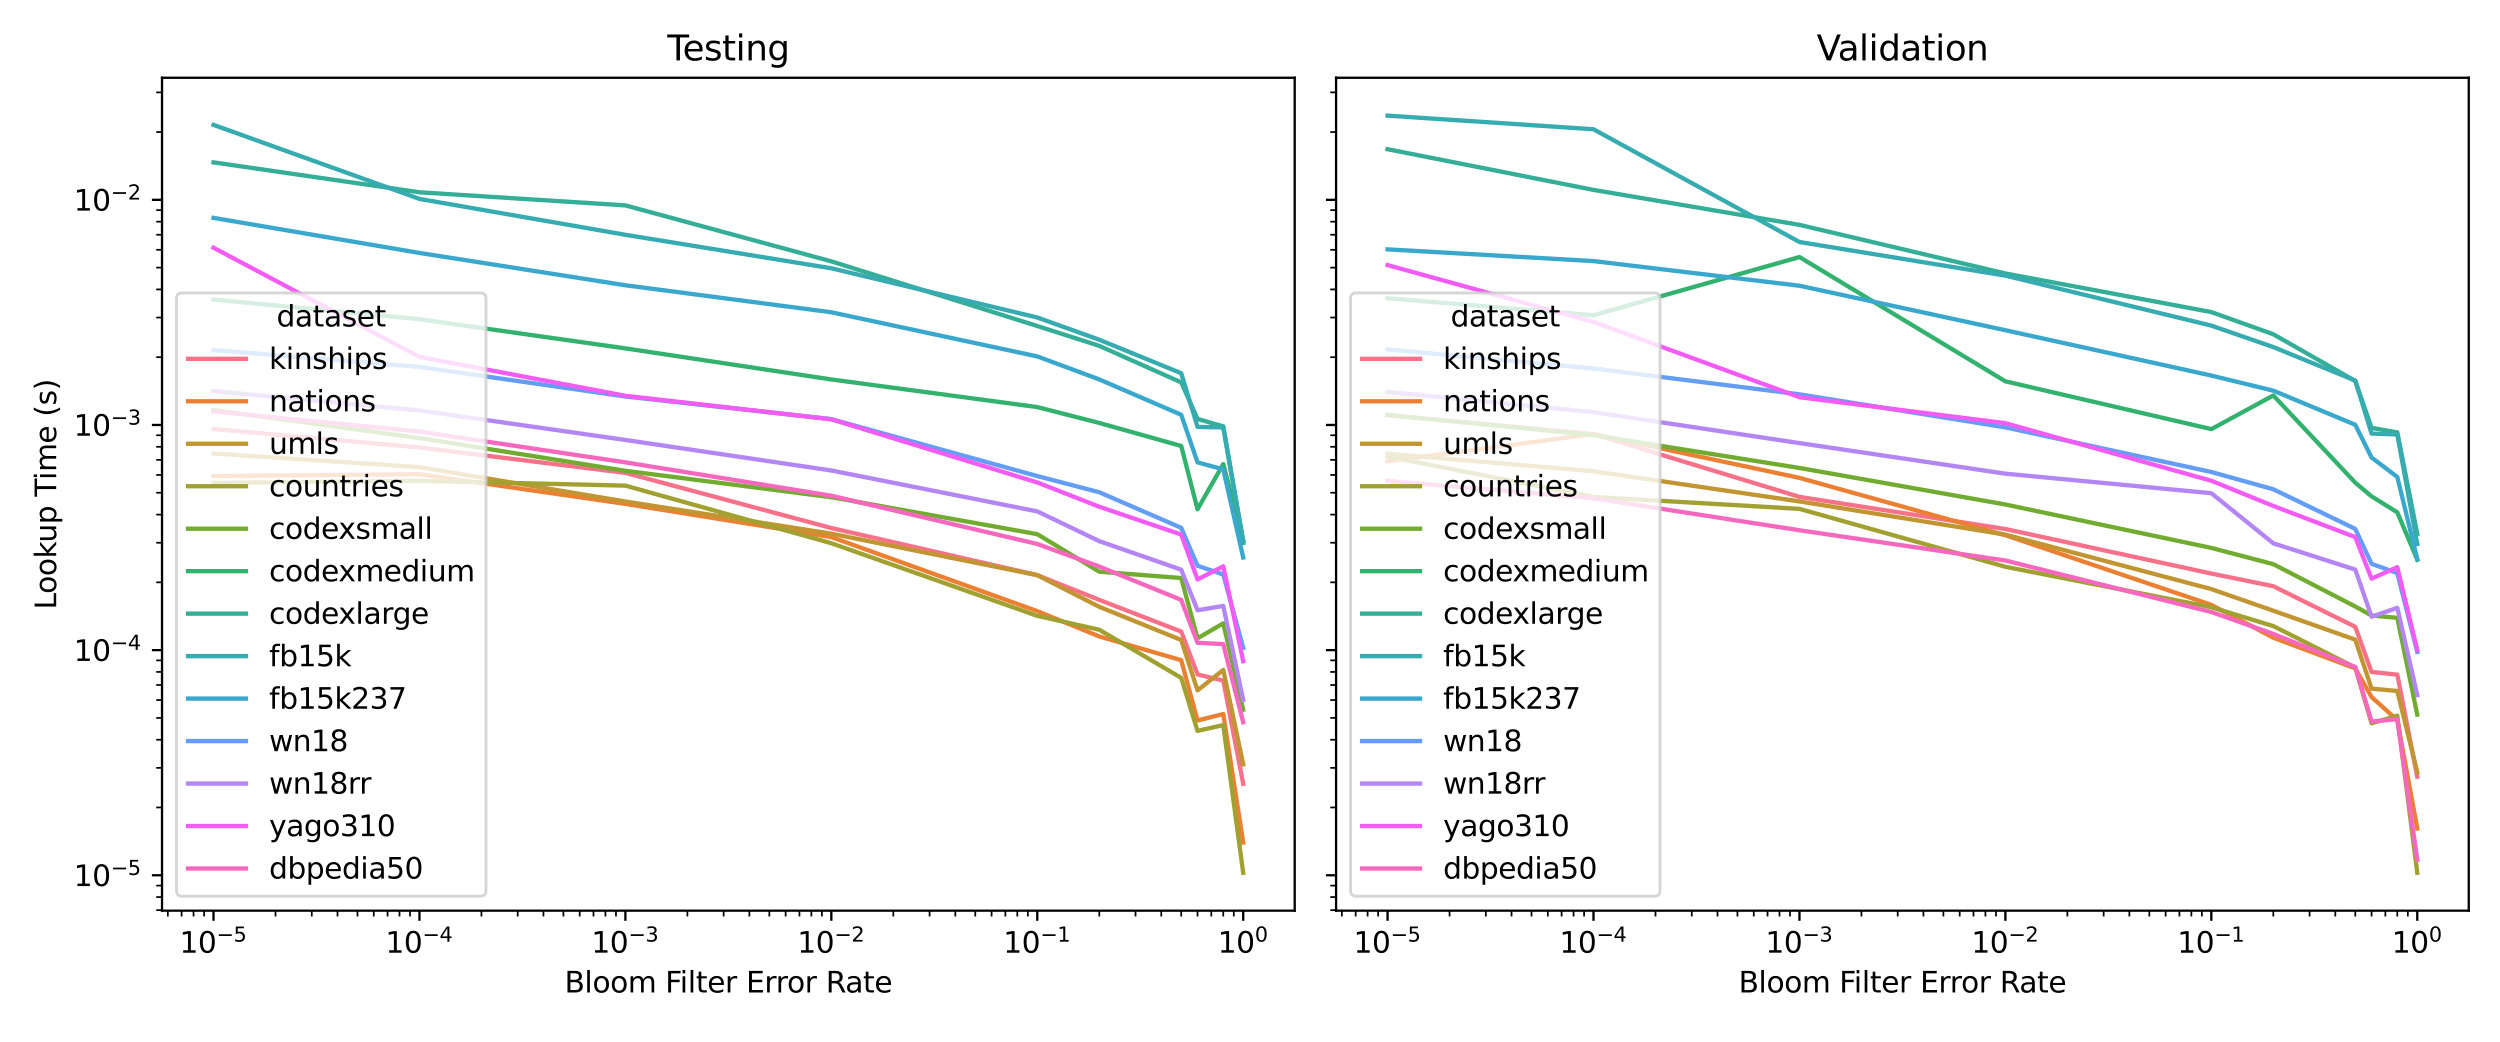 <?xml version="1.0" encoding="utf-8" standalone="no"?>
<!DOCTYPE svg PUBLIC "-//W3C//DTD SVG 1.1//EN"
  "http://www.w3.org/Graphics/SVG/1.1/DTD/svg11.dtd">
<svg height="360pt" version="1.1" viewBox="0 0 864 360" width="864pt" xmlns="http://www.w3.org/2000/svg" xmlns:xlink="http://www.w3.org/1999/xlink">
 <defs>
  <style type="text/css">*{stroke-linecap:butt;stroke-linejoin:round;}</style>
 </defs>
 <g id="figure_1">
  <g id="patch_1">
   <path d="M 0 360 
L 864 360 
L 864 0 
L 0 0 
z
" style="fill:#ffffff;"/>
  </g>
  <g id="axes_1">
   <g id="patch_2">
    <path d="M 55.997 314.728 
L 447.449 314.728 
L 447.449 26.88 
L 55.997 26.88 
z
" style="fill:#ffffff;"/>
   </g>
   <g id="matplotlib.axis_1">
    <g id="xtick_1">
     <g id="line2d_1">
      <defs>
       <path d="M 0 0 
L 0 3.5 
" id="m1fea01cfdd" style="stroke:#000000;stroke-width:0.8;"/>
      </defs>
      <g>
       <use style="stroke:#000000;stroke-width:0.8;" x="73.79" xlink:href="#m1fea01cfdd" y="314.728"/>
      </g>
     </g>
     <g id="text_1">
      <!-- $\mathdefault{10^{-5}}$ -->
      <g transform="translate(62.04 329.326)scale(0.1 -0.1)">
       <defs>
        <path d="M 794 531 
L 1825 531 
L 1825 4091 
L 703 3866 
L 703 4441 
L 1819 4666 
L 2450 4666 
L 2450 531 
L 3481 531 
L 3481 0 
L 794 0 
L 794 531 
z
" id="DejaVuSans-31" transform="scale(0.016)"/>
        <path d="M 2034 4250 
Q 1547 4250 1301 3770 
Q 1056 3291 1056 2328 
Q 1056 1369 1301 889 
Q 1547 409 2034 409 
Q 2525 409 2770 889 
Q 3016 1369 3016 2328 
Q 3016 3291 2770 3770 
Q 2525 4250 2034 4250 
z
M 2034 4750 
Q 2819 4750 3233 4129 
Q 3647 3509 3647 2328 
Q 3647 1150 3233 529 
Q 2819 -91 2034 -91 
Q 1250 -91 836 529 
Q 422 1150 422 2328 
Q 422 3509 836 4129 
Q 1250 4750 2034 4750 
z
" id="DejaVuSans-30" transform="scale(0.016)"/>
        <path d="M 678 2272 
L 4684 2272 
L 4684 1741 
L 678 1741 
L 678 2272 
z
" id="DejaVuSans-2212" transform="scale(0.016)"/>
        <path d="M 691 4666 
L 3169 4666 
L 3169 4134 
L 1269 4134 
L 1269 2991 
Q 1406 3038 1543 3061 
Q 1681 3084 1819 3084 
Q 2600 3084 3056 2656 
Q 3513 2228 3513 1497 
Q 3513 744 3044 326 
Q 2575 -91 1722 -91 
Q 1428 -91 1123 -41 
Q 819 9 494 109 
L 494 744 
Q 775 591 1075 516 
Q 1375 441 1709 441 
Q 2250 441 2565 725 
Q 2881 1009 2881 1497 
Q 2881 1984 2565 2268 
Q 2250 2553 1709 2553 
Q 1456 2553 1204 2497 
Q 953 2441 691 2322 
L 691 4666 
z
" id="DejaVuSans-35" transform="scale(0.016)"/>
       </defs>
       <use transform="translate(0 0.684)" xlink:href="#DejaVuSans-31"/>
       <use transform="translate(63.623 0.684)" xlink:href="#DejaVuSans-30"/>
       <use transform="translate(128.203 38.966)scale(0.7)" xlink:href="#DejaVuSans-2212"/>
       <use transform="translate(186.855 38.966)scale(0.7)" xlink:href="#DejaVuSans-35"/>
      </g>
     </g>
    </g>
    <g id="xtick_2">
     <g id="line2d_2">
      <g>
       <use style="stroke:#000000;stroke-width:0.8;" x="144.963" xlink:href="#m1fea01cfdd" y="314.728"/>
      </g>
     </g>
     <g id="text_2">
      <!-- $\mathdefault{10^{-4}}$ -->
      <g transform="translate(133.213 329.326)scale(0.1 -0.1)">
       <defs>
        <path d="M 2419 4116 
L 825 1625 
L 2419 1625 
L 2419 4116 
z
M 2253 4666 
L 3047 4666 
L 3047 1625 
L 3713 1625 
L 3713 1100 
L 3047 1100 
L 3047 0 
L 2419 0 
L 2419 1100 
L 313 1100 
L 313 1709 
L 2253 4666 
z
" id="DejaVuSans-34" transform="scale(0.016)"/>
       </defs>
       <use transform="translate(0 0.684)" xlink:href="#DejaVuSans-31"/>
       <use transform="translate(63.623 0.684)" xlink:href="#DejaVuSans-30"/>
       <use transform="translate(128.203 38.966)scale(0.7)" xlink:href="#DejaVuSans-2212"/>
       <use transform="translate(186.855 38.966)scale(0.7)" xlink:href="#DejaVuSans-34"/>
      </g>
     </g>
    </g>
    <g id="xtick_3">
     <g id="line2d_3">
      <g>
       <use style="stroke:#000000;stroke-width:0.8;" x="216.136" xlink:href="#m1fea01cfdd" y="314.728"/>
      </g>
     </g>
     <g id="text_3">
      <!-- $\mathdefault{10^{-3}}$ -->
      <g transform="translate(204.386 329.326)scale(0.1 -0.1)">
       <defs>
        <path d="M 2597 2516 
Q 3050 2419 3304 2112 
Q 3559 1806 3559 1356 
Q 3559 666 3084 287 
Q 2609 -91 1734 -91 
Q 1441 -91 1130 -33 
Q 819 25 488 141 
L 488 750 
Q 750 597 1062 519 
Q 1375 441 1716 441 
Q 2309 441 2620 675 
Q 2931 909 2931 1356 
Q 2931 1769 2642 2001 
Q 2353 2234 1838 2234 
L 1294 2234 
L 1294 2753 
L 1863 2753 
Q 2328 2753 2575 2939 
Q 2822 3125 2822 3475 
Q 2822 3834 2567 4026 
Q 2313 4219 1838 4219 
Q 1578 4219 1281 4162 
Q 984 4106 628 3988 
L 628 4550 
Q 988 4650 1302 4700 
Q 1616 4750 1894 4750 
Q 2613 4750 3031 4423 
Q 3450 4097 3450 3541 
Q 3450 3153 3228 2886 
Q 3006 2619 2597 2516 
z
" id="DejaVuSans-33" transform="scale(0.016)"/>
       </defs>
       <use transform="translate(0 0.766)" xlink:href="#DejaVuSans-31"/>
       <use transform="translate(63.623 0.766)" xlink:href="#DejaVuSans-30"/>
       <use transform="translate(128.203 39.047)scale(0.7)" xlink:href="#DejaVuSans-2212"/>
       <use transform="translate(186.855 39.047)scale(0.7)" xlink:href="#DejaVuSans-33"/>
      </g>
     </g>
    </g>
    <g id="xtick_4">
     <g id="line2d_4">
      <g>
       <use style="stroke:#000000;stroke-width:0.8;" x="287.309" xlink:href="#m1fea01cfdd" y="314.728"/>
      </g>
     </g>
     <g id="text_4">
      <!-- $\mathdefault{10^{-2}}$ -->
      <g transform="translate(275.559 329.326)scale(0.1 -0.1)">
       <defs>
        <path d="M 1228 531 
L 3431 531 
L 3431 0 
L 469 0 
L 469 531 
Q 828 903 1448 1529 
Q 2069 2156 2228 2338 
Q 2531 2678 2651 2914 
Q 2772 3150 2772 3378 
Q 2772 3750 2511 3984 
Q 2250 4219 1831 4219 
Q 1534 4219 1204 4116 
Q 875 4013 500 3803 
L 500 4441 
Q 881 4594 1212 4672 
Q 1544 4750 1819 4750 
Q 2544 4750 2975 4387 
Q 3406 4025 3406 3419 
Q 3406 3131 3298 2873 
Q 3191 2616 2906 2266 
Q 2828 2175 2409 1742 
Q 1991 1309 1228 531 
z
" id="DejaVuSans-32" transform="scale(0.016)"/>
       </defs>
       <use transform="translate(0 0.766)" xlink:href="#DejaVuSans-31"/>
       <use transform="translate(63.623 0.766)" xlink:href="#DejaVuSans-30"/>
       <use transform="translate(128.203 39.047)scale(0.7)" xlink:href="#DejaVuSans-2212"/>
       <use transform="translate(186.855 39.047)scale(0.7)" xlink:href="#DejaVuSans-32"/>
      </g>
     </g>
    </g>
    <g id="xtick_5">
     <g id="line2d_5">
      <g>
       <use style="stroke:#000000;stroke-width:0.8;" x="358.482" xlink:href="#m1fea01cfdd" y="314.728"/>
      </g>
     </g>
     <g id="text_5">
      <!-- $\mathdefault{10^{-1}}$ -->
      <g transform="translate(346.732 329.326)scale(0.1 -0.1)">
       <use transform="translate(0 0.684)" xlink:href="#DejaVuSans-31"/>
       <use transform="translate(63.623 0.684)" xlink:href="#DejaVuSans-30"/>
       <use transform="translate(128.203 38.966)scale(0.7)" xlink:href="#DejaVuSans-2212"/>
       <use transform="translate(186.855 38.966)scale(0.7)" xlink:href="#DejaVuSans-31"/>
      </g>
     </g>
    </g>
    <g id="xtick_6">
     <g id="line2d_6">
      <g>
       <use style="stroke:#000000;stroke-width:0.8;" x="429.655" xlink:href="#m1fea01cfdd" y="314.728"/>
      </g>
     </g>
     <g id="text_6">
      <!-- $\mathdefault{10^{0}}$ -->
      <g transform="translate(420.855 329.326)scale(0.1 -0.1)">
       <use transform="translate(0 0.766)" xlink:href="#DejaVuSans-31"/>
       <use transform="translate(63.623 0.766)" xlink:href="#DejaVuSans-30"/>
       <use transform="translate(128.203 39.047)scale(0.7)" xlink:href="#DejaVuSans-30"/>
      </g>
     </g>
    </g>
    <g id="xtick_7">
     <g id="line2d_7">
      <defs>
       <path d="M 0 0 
L 0 2 
" id="m0aa01dc23b" style="stroke:#000000;stroke-width:0.6;"/>
      </defs>
      <g>
       <use style="stroke:#000000;stroke-width:0.6;" x="58.001" xlink:href="#m0aa01dc23b" y="314.728"/>
      </g>
     </g>
    </g>
    <g id="xtick_8">
     <g id="line2d_8">
      <g>
       <use style="stroke:#000000;stroke-width:0.6;" x="62.765" xlink:href="#m0aa01dc23b" y="314.728"/>
      </g>
     </g>
    </g>
    <g id="xtick_9">
     <g id="line2d_9">
      <g>
       <use style="stroke:#000000;stroke-width:0.6;" x="66.893" xlink:href="#m0aa01dc23b" y="314.728"/>
      </g>
     </g>
    </g>
    <g id="xtick_10">
     <g id="line2d_10">
      <g>
       <use style="stroke:#000000;stroke-width:0.6;" x="70.534" xlink:href="#m0aa01dc23b" y="314.728"/>
      </g>
     </g>
    </g>
    <g id="xtick_11">
     <g id="line2d_11">
      <g>
       <use style="stroke:#000000;stroke-width:0.6;" x="95.216" xlink:href="#m0aa01dc23b" y="314.728"/>
      </g>
     </g>
    </g>
    <g id="xtick_12">
     <g id="line2d_12">
      <g>
       <use style="stroke:#000000;stroke-width:0.6;" x="107.748" xlink:href="#m0aa01dc23b" y="314.728"/>
      </g>
     </g>
    </g>
    <g id="xtick_13">
     <g id="line2d_13">
      <g>
       <use style="stroke:#000000;stroke-width:0.6;" x="116.641" xlink:href="#m0aa01dc23b" y="314.728"/>
      </g>
     </g>
    </g>
    <g id="xtick_14">
     <g id="line2d_14">
      <g>
       <use style="stroke:#000000;stroke-width:0.6;" x="123.538" xlink:href="#m0aa01dc23b" y="314.728"/>
      </g>
     </g>
    </g>
    <g id="xtick_15">
     <g id="line2d_15">
      <g>
       <use style="stroke:#000000;stroke-width:0.6;" x="129.174" xlink:href="#m0aa01dc23b" y="314.728"/>
      </g>
     </g>
    </g>
    <g id="xtick_16">
     <g id="line2d_16">
      <g>
       <use style="stroke:#000000;stroke-width:0.6;" x="133.938" xlink:href="#m0aa01dc23b" y="314.728"/>
      </g>
     </g>
    </g>
    <g id="xtick_17">
     <g id="line2d_17">
      <g>
       <use style="stroke:#000000;stroke-width:0.6;" x="138.066" xlink:href="#m0aa01dc23b" y="314.728"/>
      </g>
     </g>
    </g>
    <g id="xtick_18">
     <g id="line2d_18">
      <g>
       <use style="stroke:#000000;stroke-width:0.6;" x="141.707" xlink:href="#m0aa01dc23b" y="314.728"/>
      </g>
     </g>
    </g>
    <g id="xtick_19">
     <g id="line2d_19">
      <g>
       <use style="stroke:#000000;stroke-width:0.6;" x="166.389" xlink:href="#m0aa01dc23b" y="314.728"/>
      </g>
     </g>
    </g>
    <g id="xtick_20">
     <g id="line2d_20">
      <g>
       <use style="stroke:#000000;stroke-width:0.6;" x="178.921" xlink:href="#m0aa01dc23b" y="314.728"/>
      </g>
     </g>
    </g>
    <g id="xtick_21">
     <g id="line2d_21">
      <g>
       <use style="stroke:#000000;stroke-width:0.6;" x="187.814" xlink:href="#m0aa01dc23b" y="314.728"/>
      </g>
     </g>
    </g>
    <g id="xtick_22">
     <g id="line2d_22">
      <g>
       <use style="stroke:#000000;stroke-width:0.6;" x="194.711" xlink:href="#m0aa01dc23b" y="314.728"/>
      </g>
     </g>
    </g>
    <g id="xtick_23">
     <g id="line2d_23">
      <g>
       <use style="stroke:#000000;stroke-width:0.6;" x="200.347" xlink:href="#m0aa01dc23b" y="314.728"/>
      </g>
     </g>
    </g>
    <g id="xtick_24">
     <g id="line2d_24">
      <g>
       <use style="stroke:#000000;stroke-width:0.6;" x="205.111" xlink:href="#m0aa01dc23b" y="314.728"/>
      </g>
     </g>
    </g>
    <g id="xtick_25">
     <g id="line2d_25">
      <g>
       <use style="stroke:#000000;stroke-width:0.6;" x="209.239" xlink:href="#m0aa01dc23b" y="314.728"/>
      </g>
     </g>
    </g>
    <g id="xtick_26">
     <g id="line2d_26">
      <g>
       <use style="stroke:#000000;stroke-width:0.6;" x="212.88" xlink:href="#m0aa01dc23b" y="314.728"/>
      </g>
     </g>
    </g>
    <g id="xtick_27">
     <g id="line2d_27">
      <g>
       <use style="stroke:#000000;stroke-width:0.6;" x="237.561" xlink:href="#m0aa01dc23b" y="314.728"/>
      </g>
     </g>
    </g>
    <g id="xtick_28">
     <g id="line2d_28">
      <g>
       <use style="stroke:#000000;stroke-width:0.6;" x="250.094" xlink:href="#m0aa01dc23b" y="314.728"/>
      </g>
     </g>
    </g>
    <g id="xtick_29">
     <g id="line2d_29">
      <g>
       <use style="stroke:#000000;stroke-width:0.6;" x="258.987" xlink:href="#m0aa01dc23b" y="314.728"/>
      </g>
     </g>
    </g>
    <g id="xtick_30">
     <g id="line2d_30">
      <g>
       <use style="stroke:#000000;stroke-width:0.6;" x="265.884" xlink:href="#m0aa01dc23b" y="314.728"/>
      </g>
     </g>
    </g>
    <g id="xtick_31">
     <g id="line2d_31">
      <g>
       <use style="stroke:#000000;stroke-width:0.6;" x="271.52" xlink:href="#m0aa01dc23b" y="314.728"/>
      </g>
     </g>
    </g>
    <g id="xtick_32">
     <g id="line2d_32">
      <g>
       <use style="stroke:#000000;stroke-width:0.6;" x="276.284" xlink:href="#m0aa01dc23b" y="314.728"/>
      </g>
     </g>
    </g>
    <g id="xtick_33">
     <g id="line2d_33">
      <g>
       <use style="stroke:#000000;stroke-width:0.6;" x="280.412" xlink:href="#m0aa01dc23b" y="314.728"/>
      </g>
     </g>
    </g>
    <g id="xtick_34">
     <g id="line2d_34">
      <g>
       <use style="stroke:#000000;stroke-width:0.6;" x="284.053" xlink:href="#m0aa01dc23b" y="314.728"/>
      </g>
     </g>
    </g>
    <g id="xtick_35">
     <g id="line2d_35">
      <g>
       <use style="stroke:#000000;stroke-width:0.6;" x="308.734" xlink:href="#m0aa01dc23b" y="314.728"/>
      </g>
     </g>
    </g>
    <g id="xtick_36">
     <g id="line2d_36">
      <g>
       <use style="stroke:#000000;stroke-width:0.6;" x="321.267" xlink:href="#m0aa01dc23b" y="314.728"/>
      </g>
     </g>
    </g>
    <g id="xtick_37">
     <g id="line2d_37">
      <g>
       <use style="stroke:#000000;stroke-width:0.6;" x="330.16" xlink:href="#m0aa01dc23b" y="314.728"/>
      </g>
     </g>
    </g>
    <g id="xtick_38">
     <g id="line2d_38">
      <g>
       <use style="stroke:#000000;stroke-width:0.6;" x="337.057" xlink:href="#m0aa01dc23b" y="314.728"/>
      </g>
     </g>
    </g>
    <g id="xtick_39">
     <g id="line2d_39">
      <g>
       <use style="stroke:#000000;stroke-width:0.6;" x="342.693" xlink:href="#m0aa01dc23b" y="314.728"/>
      </g>
     </g>
    </g>
    <g id="xtick_40">
     <g id="line2d_40">
      <g>
       <use style="stroke:#000000;stroke-width:0.6;" x="347.457" xlink:href="#m0aa01dc23b" y="314.728"/>
      </g>
     </g>
    </g>
    <g id="xtick_41">
     <g id="line2d_41">
      <g>
       <use style="stroke:#000000;stroke-width:0.6;" x="351.585" xlink:href="#m0aa01dc23b" y="314.728"/>
      </g>
     </g>
    </g>
    <g id="xtick_42">
     <g id="line2d_42">
      <g>
       <use style="stroke:#000000;stroke-width:0.6;" x="355.226" xlink:href="#m0aa01dc23b" y="314.728"/>
      </g>
     </g>
    </g>
    <g id="xtick_43">
     <g id="line2d_43">
      <g>
       <use style="stroke:#000000;stroke-width:0.6;" x="379.907" xlink:href="#m0aa01dc23b" y="314.728"/>
      </g>
     </g>
    </g>
    <g id="xtick_44">
     <g id="line2d_44">
      <g>
       <use style="stroke:#000000;stroke-width:0.6;" x="392.44" xlink:href="#m0aa01dc23b" y="314.728"/>
      </g>
     </g>
    </g>
    <g id="xtick_45">
     <g id="line2d_45">
      <g>
       <use style="stroke:#000000;stroke-width:0.6;" x="401.333" xlink:href="#m0aa01dc23b" y="314.728"/>
      </g>
     </g>
    </g>
    <g id="xtick_46">
     <g id="line2d_46">
      <g>
       <use style="stroke:#000000;stroke-width:0.6;" x="408.23" xlink:href="#m0aa01dc23b" y="314.728"/>
      </g>
     </g>
    </g>
    <g id="xtick_47">
     <g id="line2d_47">
      <g>
       <use style="stroke:#000000;stroke-width:0.6;" x="413.866" xlink:href="#m0aa01dc23b" y="314.728"/>
      </g>
     </g>
    </g>
    <g id="xtick_48">
     <g id="line2d_48">
      <g>
       <use style="stroke:#000000;stroke-width:0.6;" x="418.63" xlink:href="#m0aa01dc23b" y="314.728"/>
      </g>
     </g>
    </g>
    <g id="xtick_49">
     <g id="line2d_49">
      <g>
       <use style="stroke:#000000;stroke-width:0.6;" x="422.758" xlink:href="#m0aa01dc23b" y="314.728"/>
      </g>
     </g>
    </g>
    <g id="xtick_50">
     <g id="line2d_50">
      <g>
       <use style="stroke:#000000;stroke-width:0.6;" x="426.399" xlink:href="#m0aa01dc23b" y="314.728"/>
      </g>
     </g>
    </g>
    <g id="text_7">
     <!-- Bloom Filter Error Rate -->
     <g transform="translate(195.116 343.005)scale(0.1 -0.1)">
      <defs>
       <path d="M 1259 2228 
L 1259 519 
L 2272 519 
Q 2781 519 3026 730 
Q 3272 941 3272 1375 
Q 3272 1813 3026 2020 
Q 2781 2228 2272 2228 
L 1259 2228 
z
M 1259 4147 
L 1259 2741 
L 2194 2741 
Q 2656 2741 2882 2914 
Q 3109 3088 3109 3444 
Q 3109 3797 2882 3972 
Q 2656 4147 2194 4147 
L 1259 4147 
z
M 628 4666 
L 2241 4666 
Q 2963 4666 3353 4366 
Q 3744 4066 3744 3513 
Q 3744 3084 3544 2831 
Q 3344 2578 2956 2516 
Q 3422 2416 3680 2098 
Q 3938 1781 3938 1306 
Q 3938 681 3513 340 
Q 3088 0 2303 0 
L 628 0 
L 628 4666 
z
" id="DejaVuSans-42" transform="scale(0.016)"/>
       <path d="M 603 4863 
L 1178 4863 
L 1178 0 
L 603 0 
L 603 4863 
z
" id="DejaVuSans-6c" transform="scale(0.016)"/>
       <path d="M 1959 3097 
Q 1497 3097 1228 2736 
Q 959 2375 959 1747 
Q 959 1119 1226 758 
Q 1494 397 1959 397 
Q 2419 397 2687 759 
Q 2956 1122 2956 1747 
Q 2956 2369 2687 2733 
Q 2419 3097 1959 3097 
z
M 1959 3584 
Q 2709 3584 3137 3096 
Q 3566 2609 3566 1747 
Q 3566 888 3137 398 
Q 2709 -91 1959 -91 
Q 1206 -91 779 398 
Q 353 888 353 1747 
Q 353 2609 779 3096 
Q 1206 3584 1959 3584 
z
" id="DejaVuSans-6f" transform="scale(0.016)"/>
       <path d="M 3328 2828 
Q 3544 3216 3844 3400 
Q 4144 3584 4550 3584 
Q 5097 3584 5394 3201 
Q 5691 2819 5691 2113 
L 5691 0 
L 5113 0 
L 5113 2094 
Q 5113 2597 4934 2840 
Q 4756 3084 4391 3084 
Q 3944 3084 3684 2787 
Q 3425 2491 3425 1978 
L 3425 0 
L 2847 0 
L 2847 2094 
Q 2847 2600 2669 2842 
Q 2491 3084 2119 3084 
Q 1678 3084 1418 2786 
Q 1159 2488 1159 1978 
L 1159 0 
L 581 0 
L 581 3500 
L 1159 3500 
L 1159 2956 
Q 1356 3278 1631 3431 
Q 1906 3584 2284 3584 
Q 2666 3584 2933 3390 
Q 3200 3197 3328 2828 
z
" id="DejaVuSans-6d" transform="scale(0.016)"/>
       <path id="DejaVuSans-20" transform="scale(0.016)"/>
       <path d="M 628 4666 
L 3309 4666 
L 3309 4134 
L 1259 4134 
L 1259 2759 
L 3109 2759 
L 3109 2228 
L 1259 2228 
L 1259 0 
L 628 0 
L 628 4666 
z
" id="DejaVuSans-46" transform="scale(0.016)"/>
       <path d="M 603 3500 
L 1178 3500 
L 1178 0 
L 603 0 
L 603 3500 
z
M 603 4863 
L 1178 4863 
L 1178 4134 
L 603 4134 
L 603 4863 
z
" id="DejaVuSans-69" transform="scale(0.016)"/>
       <path d="M 1172 4494 
L 1172 3500 
L 2356 3500 
L 2356 3053 
L 1172 3053 
L 1172 1153 
Q 1172 725 1289 603 
Q 1406 481 1766 481 
L 2356 481 
L 2356 0 
L 1766 0 
Q 1100 0 847 248 
Q 594 497 594 1153 
L 594 3053 
L 172 3053 
L 172 3500 
L 594 3500 
L 594 4494 
L 1172 4494 
z
" id="DejaVuSans-74" transform="scale(0.016)"/>
       <path d="M 3597 1894 
L 3597 1613 
L 953 1613 
Q 991 1019 1311 708 
Q 1631 397 2203 397 
Q 2534 397 2845 478 
Q 3156 559 3463 722 
L 3463 178 
Q 3153 47 2828 -22 
Q 2503 -91 2169 -91 
Q 1331 -91 842 396 
Q 353 884 353 1716 
Q 353 2575 817 3079 
Q 1281 3584 2069 3584 
Q 2775 3584 3186 3129 
Q 3597 2675 3597 1894 
z
M 3022 2063 
Q 3016 2534 2758 2815 
Q 2500 3097 2075 3097 
Q 1594 3097 1305 2825 
Q 1016 2553 972 2059 
L 3022 2063 
z
" id="DejaVuSans-65" transform="scale(0.016)"/>
       <path d="M 2631 2963 
Q 2534 3019 2420 3045 
Q 2306 3072 2169 3072 
Q 1681 3072 1420 2755 
Q 1159 2438 1159 1844 
L 1159 0 
L 581 0 
L 581 3500 
L 1159 3500 
L 1159 2956 
Q 1341 3275 1631 3429 
Q 1922 3584 2338 3584 
Q 2397 3584 2469 3576 
Q 2541 3569 2628 3553 
L 2631 2963 
z
" id="DejaVuSans-72" transform="scale(0.016)"/>
       <path d="M 628 4666 
L 3578 4666 
L 3578 4134 
L 1259 4134 
L 1259 2753 
L 3481 2753 
L 3481 2222 
L 1259 2222 
L 1259 531 
L 3634 531 
L 3634 0 
L 628 0 
L 628 4666 
z
" id="DejaVuSans-45" transform="scale(0.016)"/>
       <path d="M 2841 2188 
Q 3044 2119 3236 1894 
Q 3428 1669 3622 1275 
L 4263 0 
L 3584 0 
L 2988 1197 
Q 2756 1666 2539 1819 
Q 2322 1972 1947 1972 
L 1259 1972 
L 1259 0 
L 628 0 
L 628 4666 
L 2053 4666 
Q 2853 4666 3247 4331 
Q 3641 3997 3641 3322 
Q 3641 2881 3436 2590 
Q 3231 2300 2841 2188 
z
M 1259 4147 
L 1259 2491 
L 2053 2491 
Q 2509 2491 2742 2702 
Q 2975 2913 2975 3322 
Q 2975 3731 2742 3939 
Q 2509 4147 2053 4147 
L 1259 4147 
z
" id="DejaVuSans-52" transform="scale(0.016)"/>
       <path d="M 2194 1759 
Q 1497 1759 1228 1600 
Q 959 1441 959 1056 
Q 959 750 1161 570 
Q 1363 391 1709 391 
Q 2188 391 2477 730 
Q 2766 1069 2766 1631 
L 2766 1759 
L 2194 1759 
z
M 3341 1997 
L 3341 0 
L 2766 0 
L 2766 531 
Q 2569 213 2275 61 
Q 1981 -91 1556 -91 
Q 1019 -91 701 211 
Q 384 513 384 1019 
Q 384 1609 779 1909 
Q 1175 2209 1959 2209 
L 2766 2209 
L 2766 2266 
Q 2766 2663 2505 2880 
Q 2244 3097 1772 3097 
Q 1472 3097 1187 3025 
Q 903 2953 641 2809 
L 641 3341 
Q 956 3463 1253 3523 
Q 1550 3584 1831 3584 
Q 2591 3584 2966 3190 
Q 3341 2797 3341 1997 
z
" id="DejaVuSans-61" transform="scale(0.016)"/>
      </defs>
      <use xlink:href="#DejaVuSans-42"/>
      <use x="68.604" xlink:href="#DejaVuSans-6c"/>
      <use x="96.387" xlink:href="#DejaVuSans-6f"/>
      <use x="157.568" xlink:href="#DejaVuSans-6f"/>
      <use x="218.75" xlink:href="#DejaVuSans-6d"/>
      <use x="316.162" xlink:href="#DejaVuSans-20"/>
      <use x="347.949" xlink:href="#DejaVuSans-46"/>
      <use x="398.219" xlink:href="#DejaVuSans-69"/>
      <use x="426.002" xlink:href="#DejaVuSans-6c"/>
      <use x="453.785" xlink:href="#DejaVuSans-74"/>
      <use x="492.994" xlink:href="#DejaVuSans-65"/>
      <use x="554.518" xlink:href="#DejaVuSans-72"/>
      <use x="595.631" xlink:href="#DejaVuSans-20"/>
      <use x="627.418" xlink:href="#DejaVuSans-45"/>
      <use x="690.602" xlink:href="#DejaVuSans-72"/>
      <use x="729.965" xlink:href="#DejaVuSans-72"/>
      <use x="768.828" xlink:href="#DejaVuSans-6f"/>
      <use x="830.01" xlink:href="#DejaVuSans-72"/>
      <use x="871.123" xlink:href="#DejaVuSans-20"/>
      <use x="902.91" xlink:href="#DejaVuSans-52"/>
      <use x="970.143" xlink:href="#DejaVuSans-61"/>
      <use x="1031.422" xlink:href="#DejaVuSans-74"/>
      <use x="1070.631" xlink:href="#DejaVuSans-65"/>
     </g>
    </g>
   </g>
   <g id="matplotlib.axis_2">
    <g id="ytick_1">
     <g id="line2d_51">
      <defs>
       <path d="M 0 0 
L -3.5 0 
" id="m503b9b8a77" style="stroke:#000000;stroke-width:0.8;"/>
      </defs>
      <g>
       <use style="stroke:#000000;stroke-width:0.8;" x="55.997" xlink:href="#m503b9b8a77" y="302.495"/>
      </g>
     </g>
     <g id="text_8">
      <!-- $\mathdefault{10^{-5}}$ -->
      <g transform="translate(25.497 306.294)scale(0.1 -0.1)">
       <use transform="translate(0 0.684)" xlink:href="#DejaVuSans-31"/>
       <use transform="translate(63.623 0.684)" xlink:href="#DejaVuSans-30"/>
       <use transform="translate(128.203 38.966)scale(0.7)" xlink:href="#DejaVuSans-2212"/>
       <use transform="translate(186.855 38.966)scale(0.7)" xlink:href="#DejaVuSans-35"/>
      </g>
     </g>
    </g>
    <g id="ytick_2">
     <g id="line2d_52">
      <g>
       <use style="stroke:#000000;stroke-width:0.8;" x="55.997" xlink:href="#m503b9b8a77" y="224.684"/>
      </g>
     </g>
     <g id="text_9">
      <!-- $\mathdefault{10^{-4}}$ -->
      <g transform="translate(25.497 228.484)scale(0.1 -0.1)">
       <use transform="translate(0 0.684)" xlink:href="#DejaVuSans-31"/>
       <use transform="translate(63.623 0.684)" xlink:href="#DejaVuSans-30"/>
       <use transform="translate(128.203 38.966)scale(0.7)" xlink:href="#DejaVuSans-2212"/>
       <use transform="translate(186.855 38.966)scale(0.7)" xlink:href="#DejaVuSans-34"/>
      </g>
     </g>
    </g>
    <g id="ytick_3">
     <g id="line2d_53">
      <g>
       <use style="stroke:#000000;stroke-width:0.8;" x="55.997" xlink:href="#m503b9b8a77" y="146.874"/>
      </g>
     </g>
     <g id="text_10">
      <!-- $\mathdefault{10^{-3}}$ -->
      <g transform="translate(25.497 150.674)scale(0.1 -0.1)">
       <use transform="translate(0 0.766)" xlink:href="#DejaVuSans-31"/>
       <use transform="translate(63.623 0.766)" xlink:href="#DejaVuSans-30"/>
       <use transform="translate(128.203 39.047)scale(0.7)" xlink:href="#DejaVuSans-2212"/>
       <use transform="translate(186.855 39.047)scale(0.7)" xlink:href="#DejaVuSans-33"/>
      </g>
     </g>
    </g>
    <g id="ytick_4">
     <g id="line2d_54">
      <g>
       <use style="stroke:#000000;stroke-width:0.8;" x="55.997" xlink:href="#m503b9b8a77" y="69.064"/>
      </g>
     </g>
     <g id="text_11">
      <!-- $\mathdefault{10^{-2}}$ -->
      <g transform="translate(25.497 72.864)scale(0.1 -0.1)">
       <use transform="translate(0 0.766)" xlink:href="#DejaVuSans-31"/>
       <use transform="translate(63.623 0.766)" xlink:href="#DejaVuSans-30"/>
       <use transform="translate(128.203 39.047)scale(0.7)" xlink:href="#DejaVuSans-2212"/>
       <use transform="translate(186.855 39.047)scale(0.7)" xlink:href="#DejaVuSans-32"/>
      </g>
     </g>
    </g>
    <g id="ytick_5">
     <g id="line2d_55">
      <defs>
       <path d="M 0 0 
L -2 0 
" id="mbd4f3382ac" style="stroke:#000000;stroke-width:0.6;"/>
      </defs>
      <g>
       <use style="stroke:#000000;stroke-width:0.6;" x="55.997" xlink:href="#mbd4f3382ac" y="314.547"/>
      </g>
     </g>
    </g>
    <g id="ytick_6">
     <g id="line2d_56">
      <g>
       <use style="stroke:#000000;stroke-width:0.6;" x="55.997" xlink:href="#mbd4f3382ac" y="310.035"/>
      </g>
     </g>
    </g>
    <g id="ytick_7">
     <g id="line2d_57">
      <g>
       <use style="stroke:#000000;stroke-width:0.6;" x="55.997" xlink:href="#mbd4f3382ac" y="306.055"/>
      </g>
     </g>
    </g>
    <g id="ytick_8">
     <g id="line2d_58">
      <g>
       <use style="stroke:#000000;stroke-width:0.6;" x="55.997" xlink:href="#mbd4f3382ac" y="279.071"/>
      </g>
     </g>
    </g>
    <g id="ytick_9">
     <g id="line2d_59">
      <g>
       <use style="stroke:#000000;stroke-width:0.6;" x="55.997" xlink:href="#mbd4f3382ac" y="265.37"/>
      </g>
     </g>
    </g>
    <g id="ytick_10">
     <g id="line2d_60">
      <g>
       <use style="stroke:#000000;stroke-width:0.6;" x="55.997" xlink:href="#mbd4f3382ac" y="255.648"/>
      </g>
     </g>
    </g>
    <g id="ytick_11">
     <g id="line2d_61">
      <g>
       <use style="stroke:#000000;stroke-width:0.6;" x="55.997" xlink:href="#mbd4f3382ac" y="248.108"/>
      </g>
     </g>
    </g>
    <g id="ytick_12">
     <g id="line2d_62">
      <g>
       <use style="stroke:#000000;stroke-width:0.6;" x="55.997" xlink:href="#mbd4f3382ac" y="241.947"/>
      </g>
     </g>
    </g>
    <g id="ytick_13">
     <g id="line2d_63">
      <g>
       <use style="stroke:#000000;stroke-width:0.6;" x="55.997" xlink:href="#mbd4f3382ac" y="236.737"/>
      </g>
     </g>
    </g>
    <g id="ytick_14">
     <g id="line2d_64">
      <g>
       <use style="stroke:#000000;stroke-width:0.6;" x="55.997" xlink:href="#mbd4f3382ac" y="232.225"/>
      </g>
     </g>
    </g>
    <g id="ytick_15">
     <g id="line2d_65">
      <g>
       <use style="stroke:#000000;stroke-width:0.6;" x="55.997" xlink:href="#mbd4f3382ac" y="228.245"/>
      </g>
     </g>
    </g>
    <g id="ytick_16">
     <g id="line2d_66">
      <g>
       <use style="stroke:#000000;stroke-width:0.6;" x="55.997" xlink:href="#mbd4f3382ac" y="201.261"/>
      </g>
     </g>
    </g>
    <g id="ytick_17">
     <g id="line2d_67">
      <g>
       <use style="stroke:#000000;stroke-width:0.6;" x="55.997" xlink:href="#mbd4f3382ac" y="187.56"/>
      </g>
     </g>
    </g>
    <g id="ytick_18">
     <g id="line2d_68">
      <g>
       <use style="stroke:#000000;stroke-width:0.6;" x="55.997" xlink:href="#mbd4f3382ac" y="177.838"/>
      </g>
     </g>
    </g>
    <g id="ytick_19">
     <g id="line2d_69">
      <g>
       <use style="stroke:#000000;stroke-width:0.6;" x="55.997" xlink:href="#mbd4f3382ac" y="170.298"/>
      </g>
     </g>
    </g>
    <g id="ytick_20">
     <g id="line2d_70">
      <g>
       <use style="stroke:#000000;stroke-width:0.6;" x="55.997" xlink:href="#mbd4f3382ac" y="164.137"/>
      </g>
     </g>
    </g>
    <g id="ytick_21">
     <g id="line2d_71">
      <g>
       <use style="stroke:#000000;stroke-width:0.6;" x="55.997" xlink:href="#mbd4f3382ac" y="158.927"/>
      </g>
     </g>
    </g>
    <g id="ytick_22">
     <g id="line2d_72">
      <g>
       <use style="stroke:#000000;stroke-width:0.6;" x="55.997" xlink:href="#mbd4f3382ac" y="154.415"/>
      </g>
     </g>
    </g>
    <g id="ytick_23">
     <g id="line2d_73">
      <g>
       <use style="stroke:#000000;stroke-width:0.6;" x="55.997" xlink:href="#mbd4f3382ac" y="150.435"/>
      </g>
     </g>
    </g>
    <g id="ytick_24">
     <g id="line2d_74">
      <g>
       <use style="stroke:#000000;stroke-width:0.6;" x="55.997" xlink:href="#mbd4f3382ac" y="123.451"/>
      </g>
     </g>
    </g>
    <g id="ytick_25">
     <g id="line2d_75">
      <g>
       <use style="stroke:#000000;stroke-width:0.6;" x="55.997" xlink:href="#mbd4f3382ac" y="109.75"/>
      </g>
     </g>
    </g>
    <g id="ytick_26">
     <g id="line2d_76">
      <g>
       <use style="stroke:#000000;stroke-width:0.6;" x="55.997" xlink:href="#mbd4f3382ac" y="100.028"/>
      </g>
     </g>
    </g>
    <g id="ytick_27">
     <g id="line2d_77">
      <g>
       <use style="stroke:#000000;stroke-width:0.6;" x="55.997" xlink:href="#mbd4f3382ac" y="92.488"/>
      </g>
     </g>
    </g>
    <g id="ytick_28">
     <g id="line2d_78">
      <g>
       <use style="stroke:#000000;stroke-width:0.6;" x="55.997" xlink:href="#mbd4f3382ac" y="86.326"/>
      </g>
     </g>
    </g>
    <g id="ytick_29">
     <g id="line2d_79">
      <g>
       <use style="stroke:#000000;stroke-width:0.6;" x="55.997" xlink:href="#mbd4f3382ac" y="81.117"/>
      </g>
     </g>
    </g>
    <g id="ytick_30">
     <g id="line2d_80">
      <g>
       <use style="stroke:#000000;stroke-width:0.6;" x="55.997" xlink:href="#mbd4f3382ac" y="76.605"/>
      </g>
     </g>
    </g>
    <g id="ytick_31">
     <g id="line2d_81">
      <g>
       <use style="stroke:#000000;stroke-width:0.6;" x="55.997" xlink:href="#mbd4f3382ac" y="72.625"/>
      </g>
     </g>
    </g>
    <g id="ytick_32">
     <g id="line2d_82">
      <g>
       <use style="stroke:#000000;stroke-width:0.6;" x="55.997" xlink:href="#mbd4f3382ac" y="45.641"/>
      </g>
     </g>
    </g>
    <g id="ytick_33">
     <g id="line2d_83">
      <g>
       <use style="stroke:#000000;stroke-width:0.6;" x="55.997" xlink:href="#mbd4f3382ac" y="31.94"/>
      </g>
     </g>
    </g>
    <g id="text_12">
     <!-- Lookup Time (s) -->
     <g transform="translate(19.417 210.621)rotate(-90)scale(0.1 -0.1)">
      <defs>
       <path d="M 628 4666 
L 1259 4666 
L 1259 531 
L 3531 531 
L 3531 0 
L 628 0 
L 628 4666 
z
" id="DejaVuSans-4c" transform="scale(0.016)"/>
       <path d="M 581 4863 
L 1159 4863 
L 1159 1991 
L 2875 3500 
L 3609 3500 
L 1753 1863 
L 3688 0 
L 2938 0 
L 1159 1709 
L 1159 0 
L 581 0 
L 581 4863 
z
" id="DejaVuSans-6b" transform="scale(0.016)"/>
       <path d="M 544 1381 
L 544 3500 
L 1119 3500 
L 1119 1403 
Q 1119 906 1312 657 
Q 1506 409 1894 409 
Q 2359 409 2629 706 
Q 2900 1003 2900 1516 
L 2900 3500 
L 3475 3500 
L 3475 0 
L 2900 0 
L 2900 538 
Q 2691 219 2414 64 
Q 2138 -91 1772 -91 
Q 1169 -91 856 284 
Q 544 659 544 1381 
z
M 1991 3584 
L 1991 3584 
z
" id="DejaVuSans-75" transform="scale(0.016)"/>
       <path d="M 1159 525 
L 1159 -1331 
L 581 -1331 
L 581 3500 
L 1159 3500 
L 1159 2969 
Q 1341 3281 1617 3432 
Q 1894 3584 2278 3584 
Q 2916 3584 3314 3078 
Q 3713 2572 3713 1747 
Q 3713 922 3314 415 
Q 2916 -91 2278 -91 
Q 1894 -91 1617 61 
Q 1341 213 1159 525 
z
M 3116 1747 
Q 3116 2381 2855 2742 
Q 2594 3103 2138 3103 
Q 1681 3103 1420 2742 
Q 1159 2381 1159 1747 
Q 1159 1113 1420 752 
Q 1681 391 2138 391 
Q 2594 391 2855 752 
Q 3116 1113 3116 1747 
z
" id="DejaVuSans-70" transform="scale(0.016)"/>
       <path d="M -19 4666 
L 3928 4666 
L 3928 4134 
L 2272 4134 
L 2272 0 
L 1638 0 
L 1638 4134 
L -19 4134 
L -19 4666 
z
" id="DejaVuSans-54" transform="scale(0.016)"/>
       <path d="M 1984 4856 
Q 1566 4138 1362 3434 
Q 1159 2731 1159 2009 
Q 1159 1288 1364 580 
Q 1569 -128 1984 -844 
L 1484 -844 
Q 1016 -109 783 600 
Q 550 1309 550 2009 
Q 550 2706 781 3412 
Q 1013 4119 1484 4856 
L 1984 4856 
z
" id="DejaVuSans-28" transform="scale(0.016)"/>
       <path d="M 2834 3397 
L 2834 2853 
Q 2591 2978 2328 3040 
Q 2066 3103 1784 3103 
Q 1356 3103 1142 2972 
Q 928 2841 928 2578 
Q 928 2378 1081 2264 
Q 1234 2150 1697 2047 
L 1894 2003 
Q 2506 1872 2764 1633 
Q 3022 1394 3022 966 
Q 3022 478 2636 193 
Q 2250 -91 1575 -91 
Q 1294 -91 989 -36 
Q 684 19 347 128 
L 347 722 
Q 666 556 975 473 
Q 1284 391 1588 391 
Q 1994 391 2212 530 
Q 2431 669 2431 922 
Q 2431 1156 2273 1281 
Q 2116 1406 1581 1522 
L 1381 1569 
Q 847 1681 609 1914 
Q 372 2147 372 2553 
Q 372 3047 722 3315 
Q 1072 3584 1716 3584 
Q 2034 3584 2315 3537 
Q 2597 3491 2834 3397 
z
" id="DejaVuSans-73" transform="scale(0.016)"/>
       <path d="M 513 4856 
L 1013 4856 
Q 1481 4119 1714 3412 
Q 1947 2706 1947 2009 
Q 1947 1309 1714 600 
Q 1481 -109 1013 -844 
L 513 -844 
Q 928 -128 1133 580 
Q 1338 1288 1338 2009 
Q 1338 2731 1133 3434 
Q 928 4138 513 4856 
z
" id="DejaVuSans-29" transform="scale(0.016)"/>
      </defs>
      <use xlink:href="#DejaVuSans-4c"/>
      <use x="53.963" xlink:href="#DejaVuSans-6f"/>
      <use x="115.145" xlink:href="#DejaVuSans-6f"/>
      <use x="176.326" xlink:href="#DejaVuSans-6b"/>
      <use x="231.111" xlink:href="#DejaVuSans-75"/>
      <use x="294.49" xlink:href="#DejaVuSans-70"/>
      <use x="357.967" xlink:href="#DejaVuSans-20"/>
      <use x="389.754" xlink:href="#DejaVuSans-54"/>
      <use x="447.713" xlink:href="#DejaVuSans-69"/>
      <use x="475.496" xlink:href="#DejaVuSans-6d"/>
      <use x="572.908" xlink:href="#DejaVuSans-65"/>
      <use x="634.432" xlink:href="#DejaVuSans-20"/>
      <use x="666.219" xlink:href="#DejaVuSans-28"/>
      <use x="705.232" xlink:href="#DejaVuSans-73"/>
      <use x="757.332" xlink:href="#DejaVuSans-29"/>
     </g>
    </g>
   </g>
   <g id="line2d_84">
    <path clip-path="url(#pe71207ff2d)" d="M 73.79 148.3 
L 144.963 154.641 
L 216.136 163.425 
L 287.309 182.495 
L 358.482 198.765 
L 379.907 207.325 
L 408.23 218.272 
L 413.866 233.094 
L 422.758 235.212 
L 429.655 270.87 
" style="fill:none;stroke:#f77189;stroke-linecap:square;stroke-width:1.5;"/>
   </g>
   <g id="line2d_85">
    <path clip-path="url(#pe71207ff2d)" d="M 73.79 164.511 
L 144.963 163.873 
L 216.136 174.147 
L 287.309 185.625 
L 358.482 211.21 
L 379.907 219.958 
L 408.23 228.168 
L 413.866 248.996 
L 422.758 246.782 
L 429.655 291.189 
" style="fill:none;stroke:#eb8032;stroke-linecap:square;stroke-width:1.5;"/>
   </g>
   <g id="line2d_86">
    <path clip-path="url(#pe71207ff2d)" d="M 73.79 156.735 
L 144.963 161.455 
L 216.136 173.326 
L 287.309 184.435 
L 358.482 198.784 
L 379.907 209.72 
L 408.23 221.186 
L 413.866 238.588 
L 422.758 231.522 
L 429.655 264.142 
" style="fill:none;stroke:#c19632;stroke-linecap:square;stroke-width:1.5;"/>
   </g>
   <g id="line2d_87">
    <path clip-path="url(#pe71207ff2d)" d="M 73.79 166.882 
L 144.963 166.174 
L 216.136 167.837 
L 287.309 187.745 
L 358.482 212.842 
L 379.907 217.644 
L 408.23 234.268 
L 413.866 252.596 
L 422.758 250.587 
L 429.655 301.644 
" style="fill:none;stroke:#a0a131;stroke-linecap:square;stroke-width:1.5;"/>
   </g>
   <g id="line2d_88">
    <path clip-path="url(#pe71207ff2d)" d="M 73.79 141.707 
L 144.963 151.39 
L 216.136 162.72 
L 287.309 171.844 
L 358.482 184.618 
L 379.907 197.579 
L 408.23 199.768 
L 413.866 220.594 
L 422.758 215.438 
L 429.655 245.273 
" style="fill:none;stroke:#71ac31;stroke-linecap:square;stroke-width:1.5;"/>
   </g>
   <g id="line2d_89">
    <path clip-path="url(#pe71207ff2d)" d="M 73.79 103.527 
L 144.963 110.324 
L 216.136 120.404 
L 287.309 131.148 
L 358.482 140.691 
L 379.907 146.177 
L 408.23 154.13 
L 413.866 175.994 
L 422.758 160.386 
L 429.655 186.961 
" style="fill:none;stroke:#33b16f;stroke-linecap:square;stroke-width:1.5;"/>
   </g>
   <g id="line2d_90">
    <path clip-path="url(#pe71207ff2d)" d="M 73.79 56.119 
L 144.963 66.455 
L 216.136 70.99 
L 287.309 90.327 
L 358.482 112.67 
L 379.907 119.526 
L 408.23 132.161 
L 413.866 144.796 
L 422.758 147.334 
L 429.655 187.655 
" style="fill:none;stroke:#35ae97;stroke-linecap:square;stroke-width:1.5;"/>
   </g>
   <g id="line2d_91">
    <path clip-path="url(#pe71207ff2d)" d="M 73.79 43.163 
L 144.963 68.746 
L 216.136 81.152 
L 287.309 92.721 
L 358.482 109.729 
L 379.907 117.421 
L 408.23 128.993 
L 413.866 147.539 
L 422.758 147.719 
L 429.655 186.785 
" style="fill:none;stroke:#36abb0;stroke-linecap:square;stroke-width:1.5;"/>
   </g>
   <g id="line2d_92">
    <path clip-path="url(#pe71207ff2d)" d="M 73.79 75.307 
L 144.963 87.423 
L 216.136 98.593 
L 287.309 107.928 
L 358.482 123.183 
L 379.907 131.132 
L 408.23 143.348 
L 413.866 159.802 
L 422.758 162.226 
L 429.655 192.67 
" style="fill:none;stroke:#39a8cc;stroke-linecap:square;stroke-width:1.5;"/>
   </g>
   <g id="line2d_93">
    <path clip-path="url(#pe71207ff2d)" d="M 73.79 120.986 
L 144.963 126.817 
L 216.136 137.036 
L 287.309 144.866 
L 358.482 164.535 
L 379.907 170.131 
L 408.23 182.415 
L 413.866 195.532 
L 422.758 198.543 
L 429.655 223.881 
" style="fill:none;stroke:#639df4;stroke-linecap:square;stroke-width:1.5;"/>
   </g>
   <g id="line2d_94">
    <path clip-path="url(#pe71207ff2d)" d="M 73.79 135.145 
L 144.963 141.875 
L 216.136 152.05 
L 287.309 162.608 
L 358.482 176.739 
L 379.907 187.023 
L 408.23 196.88 
L 413.866 210.894 
L 422.758 209.409 
L 429.655 241.902 
" style="fill:none;stroke:#b486f4;stroke-linecap:square;stroke-width:1.5;"/>
   </g>
   <g id="line2d_95">
    <path clip-path="url(#pe71207ff2d)" d="M 73.79 85.622 
L 144.963 123.348 
L 216.136 136.788 
L 287.309 144.915 
L 358.482 166.749 
L 379.907 175.134 
L 408.23 184.75 
L 413.866 200.246 
L 422.758 195.717 
L 429.655 228.509 
" style="fill:none;stroke:#f35cf4;stroke-linecap:square;stroke-width:1.5;"/>
   </g>
   <g id="line2d_96">
    <path clip-path="url(#pe71207ff2d)" d="M 73.79 142.188 
L 144.963 149.164 
L 216.136 159.803 
L 287.309 171.332 
L 358.482 188.004 
L 379.907 195.802 
L 408.23 207.323 
L 413.866 222.153 
L 422.758 222.608 
L 429.655 249.602 
" style="fill:none;stroke:#f668be;stroke-linecap:square;stroke-width:1.5;"/>
   </g>
   <g id="line2d_97"/>
   <g id="line2d_98"/>
   <g id="line2d_99"/>
   <g id="line2d_100"/>
   <g id="line2d_101"/>
   <g id="line2d_102"/>
   <g id="line2d_103"/>
   <g id="line2d_104"/>
   <g id="line2d_105"/>
   <g id="line2d_106"/>
   <g id="line2d_107"/>
   <g id="line2d_108"/>
   <g id="line2d_109"/>
   <g id="patch_3">
    <path d="M 55.997 314.728 
L 55.997 26.88 
" style="fill:none;stroke:#000000;stroke-linecap:square;stroke-linejoin:miter;stroke-width:0.8;"/>
   </g>
   <g id="patch_4">
    <path d="M 447.449 314.728 
L 447.449 26.88 
" style="fill:none;stroke:#000000;stroke-linecap:square;stroke-linejoin:miter;stroke-width:0.8;"/>
   </g>
   <g id="patch_5">
    <path d="M 55.997 314.728 
L 447.449 314.728 
" style="fill:none;stroke:#000000;stroke-linecap:square;stroke-linejoin:miter;stroke-width:0.8;"/>
   </g>
   <g id="patch_6">
    <path d="M 55.997 26.88 
L 447.449 26.88 
" style="fill:none;stroke:#000000;stroke-linecap:square;stroke-linejoin:miter;stroke-width:0.8;"/>
   </g>
   <g id="text_13">
    <!-- Testing -->
    <g transform="translate(230.63 20.88)scale(0.12 -0.12)">
     <defs>
      <path d="M 3513 2113 
L 3513 0 
L 2938 0 
L 2938 2094 
Q 2938 2591 2744 2837 
Q 2550 3084 2163 3084 
Q 1697 3084 1428 2787 
Q 1159 2491 1159 1978 
L 1159 0 
L 581 0 
L 581 3500 
L 1159 3500 
L 1159 2956 
Q 1366 3272 1645 3428 
Q 1925 3584 2291 3584 
Q 2894 3584 3203 3211 
Q 3513 2838 3513 2113 
z
" id="DejaVuSans-6e" transform="scale(0.016)"/>
      <path d="M 2906 1791 
Q 2906 2416 2648 2759 
Q 2391 3103 1925 3103 
Q 1463 3103 1205 2759 
Q 947 2416 947 1791 
Q 947 1169 1205 825 
Q 1463 481 1925 481 
Q 2391 481 2648 825 
Q 2906 1169 2906 1791 
z
M 3481 434 
Q 3481 -459 3084 -895 
Q 2688 -1331 1869 -1331 
Q 1566 -1331 1297 -1286 
Q 1028 -1241 775 -1147 
L 775 -588 
Q 1028 -725 1275 -790 
Q 1522 -856 1778 -856 
Q 2344 -856 2625 -561 
Q 2906 -266 2906 331 
L 2906 616 
Q 2728 306 2450 153 
Q 2172 0 1784 0 
Q 1141 0 747 490 
Q 353 981 353 1791 
Q 353 2603 747 3093 
Q 1141 3584 1784 3584 
Q 2172 3584 2450 3431 
Q 2728 3278 2906 2969 
L 2906 3500 
L 3481 3500 
L 3481 434 
z
" id="DejaVuSans-67" transform="scale(0.016)"/>
     </defs>
     <use xlink:href="#DejaVuSans-54"/>
     <use x="44.084" xlink:href="#DejaVuSans-65"/>
     <use x="105.607" xlink:href="#DejaVuSans-73"/>
     <use x="157.707" xlink:href="#DejaVuSans-74"/>
     <use x="196.916" xlink:href="#DejaVuSans-69"/>
     <use x="224.699" xlink:href="#DejaVuSans-6e"/>
     <use x="288.078" xlink:href="#DejaVuSans-67"/>
    </g>
   </g>
   <g id="legend_1">
    <g id="patch_7">
     <path d="M 62.997 309.728 
L 165.958 309.728 
Q 167.958 309.728 167.958 307.728 
L 167.958 103.234 
Q 167.958 101.234 165.958 101.234 
L 62.997 101.234 
Q 60.997 101.234 60.997 103.234 
L 60.997 307.728 
Q 60.997 309.728 62.997 309.728 
z
" style="fill:#ffffff;opacity:0.8;stroke:#cccccc;stroke-linejoin:miter;"/>
    </g>
    <g id="text_14">
     <!-- dataset -->
     <g transform="translate(95.574 112.833)scale(0.1 -0.1)">
      <defs>
       <path d="M 2906 2969 
L 2906 4863 
L 3481 4863 
L 3481 0 
L 2906 0 
L 2906 525 
Q 2725 213 2448 61 
Q 2172 -91 1784 -91 
Q 1150 -91 751 415 
Q 353 922 353 1747 
Q 353 2572 751 3078 
Q 1150 3584 1784 3584 
Q 2172 3584 2448 3432 
Q 2725 3281 2906 2969 
z
M 947 1747 
Q 947 1113 1208 752 
Q 1469 391 1925 391 
Q 2381 391 2643 752 
Q 2906 1113 2906 1747 
Q 2906 2381 2643 2742 
Q 2381 3103 1925 3103 
Q 1469 3103 1208 2742 
Q 947 2381 947 1747 
z
" id="DejaVuSans-64" transform="scale(0.016)"/>
      </defs>
      <use xlink:href="#DejaVuSans-64"/>
      <use x="63.477" xlink:href="#DejaVuSans-61"/>
      <use x="124.756" xlink:href="#DejaVuSans-74"/>
      <use x="163.965" xlink:href="#DejaVuSans-61"/>
      <use x="225.244" xlink:href="#DejaVuSans-73"/>
      <use x="277.344" xlink:href="#DejaVuSans-65"/>
      <use x="338.867" xlink:href="#DejaVuSans-74"/>
     </g>
    </g>
    <g id="line2d_110">
     <path d="M 64.997 124.011 
L 84.997 124.011 
" style="fill:none;stroke:#f77189;stroke-linecap:square;stroke-width:1.5;"/>
    </g>
    <g id="line2d_111"/>
    <g id="text_15">
     <!-- kinships -->
     <g transform="translate(92.997 127.511)scale(0.1 -0.1)">
      <defs>
       <path d="M 3513 2113 
L 3513 0 
L 2938 0 
L 2938 2094 
Q 2938 2591 2744 2837 
Q 2550 3084 2163 3084 
Q 1697 3084 1428 2787 
Q 1159 2491 1159 1978 
L 1159 0 
L 581 0 
L 581 4863 
L 1159 4863 
L 1159 2956 
Q 1366 3272 1645 3428 
Q 1925 3584 2291 3584 
Q 2894 3584 3203 3211 
Q 3513 2838 3513 2113 
z
" id="DejaVuSans-68" transform="scale(0.016)"/>
      </defs>
      <use xlink:href="#DejaVuSans-6b"/>
      <use x="57.91" xlink:href="#DejaVuSans-69"/>
      <use x="85.693" xlink:href="#DejaVuSans-6e"/>
      <use x="149.072" xlink:href="#DejaVuSans-73"/>
      <use x="201.172" xlink:href="#DejaVuSans-68"/>
      <use x="264.551" xlink:href="#DejaVuSans-69"/>
      <use x="292.334" xlink:href="#DejaVuSans-70"/>
      <use x="355.811" xlink:href="#DejaVuSans-73"/>
     </g>
    </g>
    <g id="line2d_112">
     <path d="M 64.997 138.689 
L 84.997 138.689 
" style="fill:none;stroke:#eb8032;stroke-linecap:square;stroke-width:1.5;"/>
    </g>
    <g id="line2d_113"/>
    <g id="text_16">
     <!-- nations -->
     <g transform="translate(92.997 142.189)scale(0.1 -0.1)">
      <use xlink:href="#DejaVuSans-6e"/>
      <use x="63.379" xlink:href="#DejaVuSans-61"/>
      <use x="124.658" xlink:href="#DejaVuSans-74"/>
      <use x="163.867" xlink:href="#DejaVuSans-69"/>
      <use x="191.65" xlink:href="#DejaVuSans-6f"/>
      <use x="252.832" xlink:href="#DejaVuSans-6e"/>
      <use x="316.211" xlink:href="#DejaVuSans-73"/>
     </g>
    </g>
    <g id="line2d_114">
     <path d="M 64.997 153.367 
L 84.997 153.367 
" style="fill:none;stroke:#c19632;stroke-linecap:square;stroke-width:1.5;"/>
    </g>
    <g id="line2d_115"/>
    <g id="text_17">
     <!-- umls -->
     <g transform="translate(92.997 156.867)scale(0.1 -0.1)">
      <use xlink:href="#DejaVuSans-75"/>
      <use x="63.379" xlink:href="#DejaVuSans-6d"/>
      <use x="160.791" xlink:href="#DejaVuSans-6c"/>
      <use x="188.574" xlink:href="#DejaVuSans-73"/>
     </g>
    </g>
    <g id="line2d_116">
     <path d="M 64.997 168.045 
L 84.997 168.045 
" style="fill:none;stroke:#a0a131;stroke-linecap:square;stroke-width:1.5;"/>
    </g>
    <g id="line2d_117"/>
    <g id="text_18">
     <!-- countries -->
     <g transform="translate(92.997 171.545)scale(0.1 -0.1)">
      <defs>
       <path d="M 3122 3366 
L 3122 2828 
Q 2878 2963 2633 3030 
Q 2388 3097 2138 3097 
Q 1578 3097 1268 2742 
Q 959 2388 959 1747 
Q 959 1106 1268 751 
Q 1578 397 2138 397 
Q 2388 397 2633 464 
Q 2878 531 3122 666 
L 3122 134 
Q 2881 22 2623 -34 
Q 2366 -91 2075 -91 
Q 1284 -91 818 406 
Q 353 903 353 1747 
Q 353 2603 823 3093 
Q 1294 3584 2113 3584 
Q 2378 3584 2631 3529 
Q 2884 3475 3122 3366 
z
" id="DejaVuSans-63" transform="scale(0.016)"/>
      </defs>
      <use xlink:href="#DejaVuSans-63"/>
      <use x="54.98" xlink:href="#DejaVuSans-6f"/>
      <use x="116.162" xlink:href="#DejaVuSans-75"/>
      <use x="179.541" xlink:href="#DejaVuSans-6e"/>
      <use x="242.92" xlink:href="#DejaVuSans-74"/>
      <use x="282.129" xlink:href="#DejaVuSans-72"/>
      <use x="323.242" xlink:href="#DejaVuSans-69"/>
      <use x="351.025" xlink:href="#DejaVuSans-65"/>
      <use x="412.549" xlink:href="#DejaVuSans-73"/>
     </g>
    </g>
    <g id="line2d_118">
     <path d="M 64.997 182.723 
L 84.997 182.723 
" style="fill:none;stroke:#71ac31;stroke-linecap:square;stroke-width:1.5;"/>
    </g>
    <g id="line2d_119"/>
    <g id="text_19">
     <!-- codexsmall -->
     <g transform="translate(92.997 186.223)scale(0.1 -0.1)">
      <defs>
       <path d="M 3513 3500 
L 2247 1797 
L 3578 0 
L 2900 0 
L 1881 1375 
L 863 0 
L 184 0 
L 1544 1831 
L 300 3500 
L 978 3500 
L 1906 2253 
L 2834 3500 
L 3513 3500 
z
" id="DejaVuSans-78" transform="scale(0.016)"/>
      </defs>
      <use xlink:href="#DejaVuSans-63"/>
      <use x="54.98" xlink:href="#DejaVuSans-6f"/>
      <use x="116.162" xlink:href="#DejaVuSans-64"/>
      <use x="179.639" xlink:href="#DejaVuSans-65"/>
      <use x="239.412" xlink:href="#DejaVuSans-78"/>
      <use x="298.592" xlink:href="#DejaVuSans-73"/>
      <use x="350.691" xlink:href="#DejaVuSans-6d"/>
      <use x="448.104" xlink:href="#DejaVuSans-61"/>
      <use x="509.383" xlink:href="#DejaVuSans-6c"/>
      <use x="537.166" xlink:href="#DejaVuSans-6c"/>
     </g>
    </g>
    <g id="line2d_120">
     <path d="M 64.997 197.401 
L 84.997 197.401 
" style="fill:none;stroke:#33b16f;stroke-linecap:square;stroke-width:1.5;"/>
    </g>
    <g id="line2d_121"/>
    <g id="text_20">
     <!-- codexmedium -->
     <g transform="translate(92.997 200.901)scale(0.1 -0.1)">
      <use xlink:href="#DejaVuSans-63"/>
      <use x="54.98" xlink:href="#DejaVuSans-6f"/>
      <use x="116.162" xlink:href="#DejaVuSans-64"/>
      <use x="179.639" xlink:href="#DejaVuSans-65"/>
      <use x="239.412" xlink:href="#DejaVuSans-78"/>
      <use x="298.592" xlink:href="#DejaVuSans-6d"/>
      <use x="396.004" xlink:href="#DejaVuSans-65"/>
      <use x="457.527" xlink:href="#DejaVuSans-64"/>
      <use x="521.004" xlink:href="#DejaVuSans-69"/>
      <use x="548.787" xlink:href="#DejaVuSans-75"/>
      <use x="612.166" xlink:href="#DejaVuSans-6d"/>
     </g>
    </g>
    <g id="line2d_122">
     <path d="M 64.997 212.08 
L 84.997 212.08 
" style="fill:none;stroke:#35ae97;stroke-linecap:square;stroke-width:1.5;"/>
    </g>
    <g id="line2d_123"/>
    <g id="text_21">
     <!-- codexlarge -->
     <g transform="translate(92.997 215.58)scale(0.1 -0.1)">
      <use xlink:href="#DejaVuSans-63"/>
      <use x="54.98" xlink:href="#DejaVuSans-6f"/>
      <use x="116.162" xlink:href="#DejaVuSans-64"/>
      <use x="179.639" xlink:href="#DejaVuSans-65"/>
      <use x="239.412" xlink:href="#DejaVuSans-78"/>
      <use x="298.592" xlink:href="#DejaVuSans-6c"/>
      <use x="326.375" xlink:href="#DejaVuSans-61"/>
      <use x="387.654" xlink:href="#DejaVuSans-72"/>
      <use x="427.018" xlink:href="#DejaVuSans-67"/>
      <use x="490.494" xlink:href="#DejaVuSans-65"/>
     </g>
    </g>
    <g id="line2d_124">
     <path d="M 64.997 226.758 
L 84.997 226.758 
" style="fill:none;stroke:#36abb0;stroke-linecap:square;stroke-width:1.5;"/>
    </g>
    <g id="line2d_125"/>
    <g id="text_22">
     <!-- fb15k -->
     <g transform="translate(92.997 230.258)scale(0.1 -0.1)">
      <defs>
       <path d="M 2375 4863 
L 2375 4384 
L 1825 4384 
Q 1516 4384 1395 4259 
Q 1275 4134 1275 3809 
L 1275 3500 
L 2222 3500 
L 2222 3053 
L 1275 3053 
L 1275 0 
L 697 0 
L 697 3053 
L 147 3053 
L 147 3500 
L 697 3500 
L 697 3744 
Q 697 4328 969 4595 
Q 1241 4863 1831 4863 
L 2375 4863 
z
" id="DejaVuSans-66" transform="scale(0.016)"/>
       <path d="M 3116 1747 
Q 3116 2381 2855 2742 
Q 2594 3103 2138 3103 
Q 1681 3103 1420 2742 
Q 1159 2381 1159 1747 
Q 1159 1113 1420 752 
Q 1681 391 2138 391 
Q 2594 391 2855 752 
Q 3116 1113 3116 1747 
z
M 1159 2969 
Q 1341 3281 1617 3432 
Q 1894 3584 2278 3584 
Q 2916 3584 3314 3078 
Q 3713 2572 3713 1747 
Q 3713 922 3314 415 
Q 2916 -91 2278 -91 
Q 1894 -91 1617 61 
Q 1341 213 1159 525 
L 1159 0 
L 581 0 
L 581 4863 
L 1159 4863 
L 1159 2969 
z
" id="DejaVuSans-62" transform="scale(0.016)"/>
      </defs>
      <use xlink:href="#DejaVuSans-66"/>
      <use x="35.205" xlink:href="#DejaVuSans-62"/>
      <use x="98.682" xlink:href="#DejaVuSans-31"/>
      <use x="162.305" xlink:href="#DejaVuSans-35"/>
      <use x="225.928" xlink:href="#DejaVuSans-6b"/>
     </g>
    </g>
    <g id="line2d_126">
     <path d="M 64.997 241.436 
L 84.997 241.436 
" style="fill:none;stroke:#39a8cc;stroke-linecap:square;stroke-width:1.5;"/>
    </g>
    <g id="line2d_127"/>
    <g id="text_23">
     <!-- fb15k237 -->
     <g transform="translate(92.997 244.936)scale(0.1 -0.1)">
      <defs>
       <path d="M 525 4666 
L 3525 4666 
L 3525 4397 
L 1831 0 
L 1172 0 
L 2766 4134 
L 525 4134 
L 525 4666 
z
" id="DejaVuSans-37" transform="scale(0.016)"/>
      </defs>
      <use xlink:href="#DejaVuSans-66"/>
      <use x="35.205" xlink:href="#DejaVuSans-62"/>
      <use x="98.682" xlink:href="#DejaVuSans-31"/>
      <use x="162.305" xlink:href="#DejaVuSans-35"/>
      <use x="225.928" xlink:href="#DejaVuSans-6b"/>
      <use x="283.838" xlink:href="#DejaVuSans-32"/>
      <use x="347.461" xlink:href="#DejaVuSans-33"/>
      <use x="411.084" xlink:href="#DejaVuSans-37"/>
     </g>
    </g>
    <g id="line2d_128">
     <path d="M 64.997 256.114 
L 84.997 256.114 
" style="fill:none;stroke:#639df4;stroke-linecap:square;stroke-width:1.5;"/>
    </g>
    <g id="line2d_129"/>
    <g id="text_24">
     <!-- wn18 -->
     <g transform="translate(92.997 259.614)scale(0.1 -0.1)">
      <defs>
       <path d="M 269 3500 
L 844 3500 
L 1563 769 
L 2278 3500 
L 2956 3500 
L 3675 769 
L 4391 3500 
L 4966 3500 
L 4050 0 
L 3372 0 
L 2619 2869 
L 1863 0 
L 1184 0 
L 269 3500 
z
" id="DejaVuSans-77" transform="scale(0.016)"/>
       <path d="M 2034 2216 
Q 1584 2216 1326 1975 
Q 1069 1734 1069 1313 
Q 1069 891 1326 650 
Q 1584 409 2034 409 
Q 2484 409 2743 651 
Q 3003 894 3003 1313 
Q 3003 1734 2745 1975 
Q 2488 2216 2034 2216 
z
M 1403 2484 
Q 997 2584 770 2862 
Q 544 3141 544 3541 
Q 544 4100 942 4425 
Q 1341 4750 2034 4750 
Q 2731 4750 3128 4425 
Q 3525 4100 3525 3541 
Q 3525 3141 3298 2862 
Q 3072 2584 2669 2484 
Q 3125 2378 3379 2068 
Q 3634 1759 3634 1313 
Q 3634 634 3220 271 
Q 2806 -91 2034 -91 
Q 1263 -91 848 271 
Q 434 634 434 1313 
Q 434 1759 690 2068 
Q 947 2378 1403 2484 
z
M 1172 3481 
Q 1172 3119 1398 2916 
Q 1625 2713 2034 2713 
Q 2441 2713 2670 2916 
Q 2900 3119 2900 3481 
Q 2900 3844 2670 4047 
Q 2441 4250 2034 4250 
Q 1625 4250 1398 4047 
Q 1172 3844 1172 3481 
z
" id="DejaVuSans-38" transform="scale(0.016)"/>
      </defs>
      <use xlink:href="#DejaVuSans-77"/>
      <use x="81.787" xlink:href="#DejaVuSans-6e"/>
      <use x="145.166" xlink:href="#DejaVuSans-31"/>
      <use x="208.789" xlink:href="#DejaVuSans-38"/>
     </g>
    </g>
    <g id="line2d_130">
     <path d="M 64.997 270.792 
L 84.997 270.792 
" style="fill:none;stroke:#b486f4;stroke-linecap:square;stroke-width:1.5;"/>
    </g>
    <g id="line2d_131"/>
    <g id="text_25">
     <!-- wn18rr -->
     <g transform="translate(92.997 274.292)scale(0.1 -0.1)">
      <use xlink:href="#DejaVuSans-77"/>
      <use x="81.787" xlink:href="#DejaVuSans-6e"/>
      <use x="145.166" xlink:href="#DejaVuSans-31"/>
      <use x="208.789" xlink:href="#DejaVuSans-38"/>
      <use x="272.412" xlink:href="#DejaVuSans-72"/>
      <use x="311.775" xlink:href="#DejaVuSans-72"/>
     </g>
    </g>
    <g id="line2d_132">
     <path d="M 64.997 285.47 
L 84.997 285.47 
" style="fill:none;stroke:#f35cf4;stroke-linecap:square;stroke-width:1.5;"/>
    </g>
    <g id="line2d_133"/>
    <g id="text_26">
     <!-- yago310 -->
     <g transform="translate(92.997 288.97)scale(0.1 -0.1)">
      <defs>
       <path d="M 2059 -325 
Q 1816 -950 1584 -1140 
Q 1353 -1331 966 -1331 
L 506 -1331 
L 506 -850 
L 844 -850 
Q 1081 -850 1212 -737 
Q 1344 -625 1503 -206 
L 1606 56 
L 191 3500 
L 800 3500 
L 1894 763 
L 2988 3500 
L 3597 3500 
L 2059 -325 
z
" id="DejaVuSans-79" transform="scale(0.016)"/>
      </defs>
      <use xlink:href="#DejaVuSans-79"/>
      <use x="59.18" xlink:href="#DejaVuSans-61"/>
      <use x="120.459" xlink:href="#DejaVuSans-67"/>
      <use x="183.936" xlink:href="#DejaVuSans-6f"/>
      <use x="245.117" xlink:href="#DejaVuSans-33"/>
      <use x="308.74" xlink:href="#DejaVuSans-31"/>
      <use x="372.363" xlink:href="#DejaVuSans-30"/>
     </g>
    </g>
    <g id="line2d_134">
     <path d="M 64.997 300.148 
L 84.997 300.148 
" style="fill:none;stroke:#f668be;stroke-linecap:square;stroke-width:1.5;"/>
    </g>
    <g id="line2d_135"/>
    <g id="text_27">
     <!-- dbpedia50 -->
     <g transform="translate(92.997 303.648)scale(0.1 -0.1)">
      <use xlink:href="#DejaVuSans-64"/>
      <use x="63.477" xlink:href="#DejaVuSans-62"/>
      <use x="126.953" xlink:href="#DejaVuSans-70"/>
      <use x="190.43" xlink:href="#DejaVuSans-65"/>
      <use x="251.953" xlink:href="#DejaVuSans-64"/>
      <use x="315.43" xlink:href="#DejaVuSans-69"/>
      <use x="343.213" xlink:href="#DejaVuSans-61"/>
      <use x="404.492" xlink:href="#DejaVuSans-35"/>
      <use x="468.115" xlink:href="#DejaVuSans-30"/>
     </g>
    </g>
   </g>
  </g>
  <g id="axes_2">
   <g id="patch_8">
    <path d="M 461.749 314.728 
L 853.2 314.728 
L 853.2 26.88 
L 461.749 26.88 
z
" style="fill:#ffffff;"/>
   </g>
   <g id="matplotlib.axis_3">
    <g id="xtick_51">
     <g id="line2d_136">
      <g>
       <use style="stroke:#000000;stroke-width:0.8;" x="479.542" xlink:href="#m1fea01cfdd" y="314.728"/>
      </g>
     </g>
     <g id="text_28">
      <!-- $\mathdefault{10^{-5}}$ -->
      <g transform="translate(467.792 329.326)scale(0.1 -0.1)">
       <use transform="translate(0 0.684)" xlink:href="#DejaVuSans-31"/>
       <use transform="translate(63.623 0.684)" xlink:href="#DejaVuSans-30"/>
       <use transform="translate(128.203 38.966)scale(0.7)" xlink:href="#DejaVuSans-2212"/>
       <use transform="translate(186.855 38.966)scale(0.7)" xlink:href="#DejaVuSans-35"/>
      </g>
     </g>
    </g>
    <g id="xtick_52">
     <g id="line2d_137">
      <g>
       <use style="stroke:#000000;stroke-width:0.8;" x="550.715" xlink:href="#m1fea01cfdd" y="314.728"/>
      </g>
     </g>
     <g id="text_29">
      <!-- $\mathdefault{10^{-4}}$ -->
      <g transform="translate(538.965 329.326)scale(0.1 -0.1)">
       <use transform="translate(0 0.684)" xlink:href="#DejaVuSans-31"/>
       <use transform="translate(63.623 0.684)" xlink:href="#DejaVuSans-30"/>
       <use transform="translate(128.203 38.966)scale(0.7)" xlink:href="#DejaVuSans-2212"/>
       <use transform="translate(186.855 38.966)scale(0.7)" xlink:href="#DejaVuSans-34"/>
      </g>
     </g>
    </g>
    <g id="xtick_53">
     <g id="line2d_138">
      <g>
       <use style="stroke:#000000;stroke-width:0.8;" x="621.888" xlink:href="#m1fea01cfdd" y="314.728"/>
      </g>
     </g>
     <g id="text_30">
      <!-- $\mathdefault{10^{-3}}$ -->
      <g transform="translate(610.138 329.326)scale(0.1 -0.1)">
       <use transform="translate(0 0.766)" xlink:href="#DejaVuSans-31"/>
       <use transform="translate(63.623 0.766)" xlink:href="#DejaVuSans-30"/>
       <use transform="translate(128.203 39.047)scale(0.7)" xlink:href="#DejaVuSans-2212"/>
       <use transform="translate(186.855 39.047)scale(0.7)" xlink:href="#DejaVuSans-33"/>
      </g>
     </g>
    </g>
    <g id="xtick_54">
     <g id="line2d_139">
      <g>
       <use style="stroke:#000000;stroke-width:0.8;" x="693.061" xlink:href="#m1fea01cfdd" y="314.728"/>
      </g>
     </g>
     <g id="text_31">
      <!-- $\mathdefault{10^{-2}}$ -->
      <g transform="translate(681.311 329.326)scale(0.1 -0.1)">
       <use transform="translate(0 0.766)" xlink:href="#DejaVuSans-31"/>
       <use transform="translate(63.623 0.766)" xlink:href="#DejaVuSans-30"/>
       <use transform="translate(128.203 39.047)scale(0.7)" xlink:href="#DejaVuSans-2212"/>
       <use transform="translate(186.855 39.047)scale(0.7)" xlink:href="#DejaVuSans-32"/>
      </g>
     </g>
    </g>
    <g id="xtick_55">
     <g id="line2d_140">
      <g>
       <use style="stroke:#000000;stroke-width:0.8;" x="764.234" xlink:href="#m1fea01cfdd" y="314.728"/>
      </g>
     </g>
     <g id="text_32">
      <!-- $\mathdefault{10^{-1}}$ -->
      <g transform="translate(752.484 329.326)scale(0.1 -0.1)">
       <use transform="translate(0 0.684)" xlink:href="#DejaVuSans-31"/>
       <use transform="translate(63.623 0.684)" xlink:href="#DejaVuSans-30"/>
       <use transform="translate(128.203 38.966)scale(0.7)" xlink:href="#DejaVuSans-2212"/>
       <use transform="translate(186.855 38.966)scale(0.7)" xlink:href="#DejaVuSans-31"/>
      </g>
     </g>
    </g>
    <g id="xtick_56">
     <g id="line2d_141">
      <g>
       <use style="stroke:#000000;stroke-width:0.8;" x="835.407" xlink:href="#m1fea01cfdd" y="314.728"/>
      </g>
     </g>
     <g id="text_33">
      <!-- $\mathdefault{10^{0}}$ -->
      <g transform="translate(826.607 329.326)scale(0.1 -0.1)">
       <use transform="translate(0 0.766)" xlink:href="#DejaVuSans-31"/>
       <use transform="translate(63.623 0.766)" xlink:href="#DejaVuSans-30"/>
       <use transform="translate(128.203 39.047)scale(0.7)" xlink:href="#DejaVuSans-30"/>
      </g>
     </g>
    </g>
    <g id="xtick_57">
     <g id="line2d_142">
      <g>
       <use style="stroke:#000000;stroke-width:0.6;" x="463.752" xlink:href="#m0aa01dc23b" y="314.728"/>
      </g>
     </g>
    </g>
    <g id="xtick_58">
     <g id="line2d_143">
      <g>
       <use style="stroke:#000000;stroke-width:0.6;" x="468.517" xlink:href="#m0aa01dc23b" y="314.728"/>
      </g>
     </g>
    </g>
    <g id="xtick_59">
     <g id="line2d_144">
      <g>
       <use style="stroke:#000000;stroke-width:0.6;" x="472.644" xlink:href="#m0aa01dc23b" y="314.728"/>
      </g>
     </g>
    </g>
    <g id="xtick_60">
     <g id="line2d_145">
      <g>
       <use style="stroke:#000000;stroke-width:0.6;" x="476.285" xlink:href="#m0aa01dc23b" y="314.728"/>
      </g>
     </g>
    </g>
    <g id="xtick_61">
     <g id="line2d_146">
      <g>
       <use style="stroke:#000000;stroke-width:0.6;" x="500.967" xlink:href="#m0aa01dc23b" y="314.728"/>
      </g>
     </g>
    </g>
    <g id="xtick_62">
     <g id="line2d_147">
      <g>
       <use style="stroke:#000000;stroke-width:0.6;" x="513.5" xlink:href="#m0aa01dc23b" y="314.728"/>
      </g>
     </g>
    </g>
    <g id="xtick_63">
     <g id="line2d_148">
      <g>
       <use style="stroke:#000000;stroke-width:0.6;" x="522.392" xlink:href="#m0aa01dc23b" y="314.728"/>
      </g>
     </g>
    </g>
    <g id="xtick_64">
     <g id="line2d_149">
      <g>
       <use style="stroke:#000000;stroke-width:0.6;" x="529.29" xlink:href="#m0aa01dc23b" y="314.728"/>
      </g>
     </g>
    </g>
    <g id="xtick_65">
     <g id="line2d_150">
      <g>
       <use style="stroke:#000000;stroke-width:0.6;" x="534.925" xlink:href="#m0aa01dc23b" y="314.728"/>
      </g>
     </g>
    </g>
    <g id="xtick_66">
     <g id="line2d_151">
      <g>
       <use style="stroke:#000000;stroke-width:0.6;" x="539.69" xlink:href="#m0aa01dc23b" y="314.728"/>
      </g>
     </g>
    </g>
    <g id="xtick_67">
     <g id="line2d_152">
      <g>
       <use style="stroke:#000000;stroke-width:0.6;" x="543.817" xlink:href="#m0aa01dc23b" y="314.728"/>
      </g>
     </g>
    </g>
    <g id="xtick_68">
     <g id="line2d_153">
      <g>
       <use style="stroke:#000000;stroke-width:0.6;" x="547.458" xlink:href="#m0aa01dc23b" y="314.728"/>
      </g>
     </g>
    </g>
    <g id="xtick_69">
     <g id="line2d_154">
      <g>
       <use style="stroke:#000000;stroke-width:0.6;" x="572.14" xlink:href="#m0aa01dc23b" y="314.728"/>
      </g>
     </g>
    </g>
    <g id="xtick_70">
     <g id="line2d_155">
      <g>
       <use style="stroke:#000000;stroke-width:0.6;" x="584.673" xlink:href="#m0aa01dc23b" y="314.728"/>
      </g>
     </g>
    </g>
    <g id="xtick_71">
     <g id="line2d_156">
      <g>
       <use style="stroke:#000000;stroke-width:0.6;" x="593.565" xlink:href="#m0aa01dc23b" y="314.728"/>
      </g>
     </g>
    </g>
    <g id="xtick_72">
     <g id="line2d_157">
      <g>
       <use style="stroke:#000000;stroke-width:0.6;" x="600.463" xlink:href="#m0aa01dc23b" y="314.728"/>
      </g>
     </g>
    </g>
    <g id="xtick_73">
     <g id="line2d_158">
      <g>
       <use style="stroke:#000000;stroke-width:0.6;" x="606.098" xlink:href="#m0aa01dc23b" y="314.728"/>
      </g>
     </g>
    </g>
    <g id="xtick_74">
     <g id="line2d_159">
      <g>
       <use style="stroke:#000000;stroke-width:0.6;" x="610.863" xlink:href="#m0aa01dc23b" y="314.728"/>
      </g>
     </g>
    </g>
    <g id="xtick_75">
     <g id="line2d_160">
      <g>
       <use style="stroke:#000000;stroke-width:0.6;" x="614.99" xlink:href="#m0aa01dc23b" y="314.728"/>
      </g>
     </g>
    </g>
    <g id="xtick_76">
     <g id="line2d_161">
      <g>
       <use style="stroke:#000000;stroke-width:0.6;" x="618.631" xlink:href="#m0aa01dc23b" y="314.728"/>
      </g>
     </g>
    </g>
    <g id="xtick_77">
     <g id="line2d_162">
      <g>
       <use style="stroke:#000000;stroke-width:0.6;" x="643.313" xlink:href="#m0aa01dc23b" y="314.728"/>
      </g>
     </g>
    </g>
    <g id="xtick_78">
     <g id="line2d_163">
      <g>
       <use style="stroke:#000000;stroke-width:0.6;" x="655.846" xlink:href="#m0aa01dc23b" y="314.728"/>
      </g>
     </g>
    </g>
    <g id="xtick_79">
     <g id="line2d_164">
      <g>
       <use style="stroke:#000000;stroke-width:0.6;" x="664.738" xlink:href="#m0aa01dc23b" y="314.728"/>
      </g>
     </g>
    </g>
    <g id="xtick_80">
     <g id="line2d_165">
      <g>
       <use style="stroke:#000000;stroke-width:0.6;" x="671.636" xlink:href="#m0aa01dc23b" y="314.728"/>
      </g>
     </g>
    </g>
    <g id="xtick_81">
     <g id="line2d_166">
      <g>
       <use style="stroke:#000000;stroke-width:0.6;" x="677.271" xlink:href="#m0aa01dc23b" y="314.728"/>
      </g>
     </g>
    </g>
    <g id="xtick_82">
     <g id="line2d_167">
      <g>
       <use style="stroke:#000000;stroke-width:0.6;" x="682.036" xlink:href="#m0aa01dc23b" y="314.728"/>
      </g>
     </g>
    </g>
    <g id="xtick_83">
     <g id="line2d_168">
      <g>
       <use style="stroke:#000000;stroke-width:0.6;" x="686.163" xlink:href="#m0aa01dc23b" y="314.728"/>
      </g>
     </g>
    </g>
    <g id="xtick_84">
     <g id="line2d_169">
      <g>
       <use style="stroke:#000000;stroke-width:0.6;" x="689.804" xlink:href="#m0aa01dc23b" y="314.728"/>
      </g>
     </g>
    </g>
    <g id="xtick_85">
     <g id="line2d_170">
      <g>
       <use style="stroke:#000000;stroke-width:0.6;" x="714.486" xlink:href="#m0aa01dc23b" y="314.728"/>
      </g>
     </g>
    </g>
    <g id="xtick_86">
     <g id="line2d_171">
      <g>
       <use style="stroke:#000000;stroke-width:0.6;" x="727.019" xlink:href="#m0aa01dc23b" y="314.728"/>
      </g>
     </g>
    </g>
    <g id="xtick_87">
     <g id="line2d_172">
      <g>
       <use style="stroke:#000000;stroke-width:0.6;" x="735.911" xlink:href="#m0aa01dc23b" y="314.728"/>
      </g>
     </g>
    </g>
    <g id="xtick_88">
     <g id="line2d_173">
      <g>
       <use style="stroke:#000000;stroke-width:0.6;" x="742.809" xlink:href="#m0aa01dc23b" y="314.728"/>
      </g>
     </g>
    </g>
    <g id="xtick_89">
     <g id="line2d_174">
      <g>
       <use style="stroke:#000000;stroke-width:0.6;" x="748.444" xlink:href="#m0aa01dc23b" y="314.728"/>
      </g>
     </g>
    </g>
    <g id="xtick_90">
     <g id="line2d_175">
      <g>
       <use style="stroke:#000000;stroke-width:0.6;" x="753.209" xlink:href="#m0aa01dc23b" y="314.728"/>
      </g>
     </g>
    </g>
    <g id="xtick_91">
     <g id="line2d_176">
      <g>
       <use style="stroke:#000000;stroke-width:0.6;" x="757.336" xlink:href="#m0aa01dc23b" y="314.728"/>
      </g>
     </g>
    </g>
    <g id="xtick_92">
     <g id="line2d_177">
      <g>
       <use style="stroke:#000000;stroke-width:0.6;" x="760.977" xlink:href="#m0aa01dc23b" y="314.728"/>
      </g>
     </g>
    </g>
    <g id="xtick_93">
     <g id="line2d_178">
      <g>
       <use style="stroke:#000000;stroke-width:0.6;" x="785.659" xlink:href="#m0aa01dc23b" y="314.728"/>
      </g>
     </g>
    </g>
    <g id="xtick_94">
     <g id="line2d_179">
      <g>
       <use style="stroke:#000000;stroke-width:0.6;" x="798.192" xlink:href="#m0aa01dc23b" y="314.728"/>
      </g>
     </g>
    </g>
    <g id="xtick_95">
     <g id="line2d_180">
      <g>
       <use style="stroke:#000000;stroke-width:0.6;" x="807.084" xlink:href="#m0aa01dc23b" y="314.728"/>
      </g>
     </g>
    </g>
    <g id="xtick_96">
     <g id="line2d_181">
      <g>
       <use style="stroke:#000000;stroke-width:0.6;" x="813.982" xlink:href="#m0aa01dc23b" y="314.728"/>
      </g>
     </g>
    </g>
    <g id="xtick_97">
     <g id="line2d_182">
      <g>
       <use style="stroke:#000000;stroke-width:0.6;" x="819.617" xlink:href="#m0aa01dc23b" y="314.728"/>
      </g>
     </g>
    </g>
    <g id="xtick_98">
     <g id="line2d_183">
      <g>
       <use style="stroke:#000000;stroke-width:0.6;" x="824.382" xlink:href="#m0aa01dc23b" y="314.728"/>
      </g>
     </g>
    </g>
    <g id="xtick_99">
     <g id="line2d_184">
      <g>
       <use style="stroke:#000000;stroke-width:0.6;" x="828.509" xlink:href="#m0aa01dc23b" y="314.728"/>
      </g>
     </g>
    </g>
    <g id="xtick_100">
     <g id="line2d_185">
      <g>
       <use style="stroke:#000000;stroke-width:0.6;" x="832.15" xlink:href="#m0aa01dc23b" y="314.728"/>
      </g>
     </g>
    </g>
    <g id="text_34">
     <!-- Bloom Filter Error Rate -->
     <g transform="translate(600.867 343.005)scale(0.1 -0.1)">
      <use xlink:href="#DejaVuSans-42"/>
      <use x="68.604" xlink:href="#DejaVuSans-6c"/>
      <use x="96.387" xlink:href="#DejaVuSans-6f"/>
      <use x="157.568" xlink:href="#DejaVuSans-6f"/>
      <use x="218.75" xlink:href="#DejaVuSans-6d"/>
      <use x="316.162" xlink:href="#DejaVuSans-20"/>
      <use x="347.949" xlink:href="#DejaVuSans-46"/>
      <use x="398.219" xlink:href="#DejaVuSans-69"/>
      <use x="426.002" xlink:href="#DejaVuSans-6c"/>
      <use x="453.785" xlink:href="#DejaVuSans-74"/>
      <use x="492.994" xlink:href="#DejaVuSans-65"/>
      <use x="554.518" xlink:href="#DejaVuSans-72"/>
      <use x="595.631" xlink:href="#DejaVuSans-20"/>
      <use x="627.418" xlink:href="#DejaVuSans-45"/>
      <use x="690.602" xlink:href="#DejaVuSans-72"/>
      <use x="729.965" xlink:href="#DejaVuSans-72"/>
      <use x="768.828" xlink:href="#DejaVuSans-6f"/>
      <use x="830.01" xlink:href="#DejaVuSans-72"/>
      <use x="871.123" xlink:href="#DejaVuSans-20"/>
      <use x="902.91" xlink:href="#DejaVuSans-52"/>
      <use x="970.143" xlink:href="#DejaVuSans-61"/>
      <use x="1031.422" xlink:href="#DejaVuSans-74"/>
      <use x="1070.631" xlink:href="#DejaVuSans-65"/>
     </g>
    </g>
   </g>
   <g id="matplotlib.axis_4">
    <g id="ytick_34">
     <g id="line2d_186">
      <g>
       <use style="stroke:#000000;stroke-width:0.8;" x="461.749" xlink:href="#m503b9b8a77" y="302.495"/>
      </g>
     </g>
    </g>
    <g id="ytick_35">
     <g id="line2d_187">
      <g>
       <use style="stroke:#000000;stroke-width:0.8;" x="461.749" xlink:href="#m503b9b8a77" y="224.684"/>
      </g>
     </g>
    </g>
    <g id="ytick_36">
     <g id="line2d_188">
      <g>
       <use style="stroke:#000000;stroke-width:0.8;" x="461.749" xlink:href="#m503b9b8a77" y="146.874"/>
      </g>
     </g>
    </g>
    <g id="ytick_37">
     <g id="line2d_189">
      <g>
       <use style="stroke:#000000;stroke-width:0.8;" x="461.749" xlink:href="#m503b9b8a77" y="69.064"/>
      </g>
     </g>
    </g>
    <g id="ytick_38">
     <g id="line2d_190">
      <g>
       <use style="stroke:#000000;stroke-width:0.6;" x="461.749" xlink:href="#mbd4f3382ac" y="314.547"/>
      </g>
     </g>
    </g>
    <g id="ytick_39">
     <g id="line2d_191">
      <g>
       <use style="stroke:#000000;stroke-width:0.6;" x="461.749" xlink:href="#mbd4f3382ac" y="310.035"/>
      </g>
     </g>
    </g>
    <g id="ytick_40">
     <g id="line2d_192">
      <g>
       <use style="stroke:#000000;stroke-width:0.6;" x="461.749" xlink:href="#mbd4f3382ac" y="306.055"/>
      </g>
     </g>
    </g>
    <g id="ytick_41">
     <g id="line2d_193">
      <g>
       <use style="stroke:#000000;stroke-width:0.6;" x="461.749" xlink:href="#mbd4f3382ac" y="279.071"/>
      </g>
     </g>
    </g>
    <g id="ytick_42">
     <g id="line2d_194">
      <g>
       <use style="stroke:#000000;stroke-width:0.6;" x="461.749" xlink:href="#mbd4f3382ac" y="265.37"/>
      </g>
     </g>
    </g>
    <g id="ytick_43">
     <g id="line2d_195">
      <g>
       <use style="stroke:#000000;stroke-width:0.6;" x="461.749" xlink:href="#mbd4f3382ac" y="255.648"/>
      </g>
     </g>
    </g>
    <g id="ytick_44">
     <g id="line2d_196">
      <g>
       <use style="stroke:#000000;stroke-width:0.6;" x="461.749" xlink:href="#mbd4f3382ac" y="248.108"/>
      </g>
     </g>
    </g>
    <g id="ytick_45">
     <g id="line2d_197">
      <g>
       <use style="stroke:#000000;stroke-width:0.6;" x="461.749" xlink:href="#mbd4f3382ac" y="241.947"/>
      </g>
     </g>
    </g>
    <g id="ytick_46">
     <g id="line2d_198">
      <g>
       <use style="stroke:#000000;stroke-width:0.6;" x="461.749" xlink:href="#mbd4f3382ac" y="236.737"/>
      </g>
     </g>
    </g>
    <g id="ytick_47">
     <g id="line2d_199">
      <g>
       <use style="stroke:#000000;stroke-width:0.6;" x="461.749" xlink:href="#mbd4f3382ac" y="232.225"/>
      </g>
     </g>
    </g>
    <g id="ytick_48">
     <g id="line2d_200">
      <g>
       <use style="stroke:#000000;stroke-width:0.6;" x="461.749" xlink:href="#mbd4f3382ac" y="228.245"/>
      </g>
     </g>
    </g>
    <g id="ytick_49">
     <g id="line2d_201">
      <g>
       <use style="stroke:#000000;stroke-width:0.6;" x="461.749" xlink:href="#mbd4f3382ac" y="201.261"/>
      </g>
     </g>
    </g>
    <g id="ytick_50">
     <g id="line2d_202">
      <g>
       <use style="stroke:#000000;stroke-width:0.6;" x="461.749" xlink:href="#mbd4f3382ac" y="187.56"/>
      </g>
     </g>
    </g>
    <g id="ytick_51">
     <g id="line2d_203">
      <g>
       <use style="stroke:#000000;stroke-width:0.6;" x="461.749" xlink:href="#mbd4f3382ac" y="177.838"/>
      </g>
     </g>
    </g>
    <g id="ytick_52">
     <g id="line2d_204">
      <g>
       <use style="stroke:#000000;stroke-width:0.6;" x="461.749" xlink:href="#mbd4f3382ac" y="170.298"/>
      </g>
     </g>
    </g>
    <g id="ytick_53">
     <g id="line2d_205">
      <g>
       <use style="stroke:#000000;stroke-width:0.6;" x="461.749" xlink:href="#mbd4f3382ac" y="164.137"/>
      </g>
     </g>
    </g>
    <g id="ytick_54">
     <g id="line2d_206">
      <g>
       <use style="stroke:#000000;stroke-width:0.6;" x="461.749" xlink:href="#mbd4f3382ac" y="158.927"/>
      </g>
     </g>
    </g>
    <g id="ytick_55">
     <g id="line2d_207">
      <g>
       <use style="stroke:#000000;stroke-width:0.6;" x="461.749" xlink:href="#mbd4f3382ac" y="154.415"/>
      </g>
     </g>
    </g>
    <g id="ytick_56">
     <g id="line2d_208">
      <g>
       <use style="stroke:#000000;stroke-width:0.6;" x="461.749" xlink:href="#mbd4f3382ac" y="150.435"/>
      </g>
     </g>
    </g>
    <g id="ytick_57">
     <g id="line2d_209">
      <g>
       <use style="stroke:#000000;stroke-width:0.6;" x="461.749" xlink:href="#mbd4f3382ac" y="123.451"/>
      </g>
     </g>
    </g>
    <g id="ytick_58">
     <g id="line2d_210">
      <g>
       <use style="stroke:#000000;stroke-width:0.6;" x="461.749" xlink:href="#mbd4f3382ac" y="109.75"/>
      </g>
     </g>
    </g>
    <g id="ytick_59">
     <g id="line2d_211">
      <g>
       <use style="stroke:#000000;stroke-width:0.6;" x="461.749" xlink:href="#mbd4f3382ac" y="100.028"/>
      </g>
     </g>
    </g>
    <g id="ytick_60">
     <g id="line2d_212">
      <g>
       <use style="stroke:#000000;stroke-width:0.6;" x="461.749" xlink:href="#mbd4f3382ac" y="92.488"/>
      </g>
     </g>
    </g>
    <g id="ytick_61">
     <g id="line2d_213">
      <g>
       <use style="stroke:#000000;stroke-width:0.6;" x="461.749" xlink:href="#mbd4f3382ac" y="86.326"/>
      </g>
     </g>
    </g>
    <g id="ytick_62">
     <g id="line2d_214">
      <g>
       <use style="stroke:#000000;stroke-width:0.6;" x="461.749" xlink:href="#mbd4f3382ac" y="81.117"/>
      </g>
     </g>
    </g>
    <g id="ytick_63">
     <g id="line2d_215">
      <g>
       <use style="stroke:#000000;stroke-width:0.6;" x="461.749" xlink:href="#mbd4f3382ac" y="76.605"/>
      </g>
     </g>
    </g>
    <g id="ytick_64">
     <g id="line2d_216">
      <g>
       <use style="stroke:#000000;stroke-width:0.6;" x="461.749" xlink:href="#mbd4f3382ac" y="72.625"/>
      </g>
     </g>
    </g>
    <g id="ytick_65">
     <g id="line2d_217">
      <g>
       <use style="stroke:#000000;stroke-width:0.6;" x="461.749" xlink:href="#mbd4f3382ac" y="45.641"/>
      </g>
     </g>
    </g>
    <g id="ytick_66">
     <g id="line2d_218">
      <g>
       <use style="stroke:#000000;stroke-width:0.6;" x="461.749" xlink:href="#mbd4f3382ac" y="31.94"/>
      </g>
     </g>
    </g>
   </g>
   <g id="line2d_219">
    <path clip-path="url(#p99ed375392)" d="M 479.542 143.485 
L 550.715 150.037 
L 621.888 171.726 
L 693.061 182.836 
L 764.234 198.223 
L 785.659 202.602 
L 813.982 216.641 
L 819.617 232.24 
L 828.509 233.15 
L 835.407 268.427 
" style="fill:none;stroke:#f77189;stroke-linecap:square;stroke-width:1.5;"/>
   </g>
   <g id="line2d_220">
    <path clip-path="url(#p99ed375392)" d="M 479.542 159.396 
L 550.715 150.023 
L 621.888 165.159 
L 693.061 184.986 
L 764.234 209.036 
L 785.659 220.406 
L 813.982 231.007 
L 819.617 240.898 
L 828.509 248.888 
L 835.407 286.337 
" style="fill:none;stroke:#eb8032;stroke-linecap:square;stroke-width:1.5;"/>
   </g>
   <g id="line2d_221">
    <path clip-path="url(#p99ed375392)" d="M 479.542 156.82 
L 550.715 162.868 
L 621.888 173.295 
L 693.061 184.768 
L 764.234 203.593 
L 785.659 211.075 
L 813.982 221.071 
L 819.617 238.007 
L 828.509 238.799 
L 835.407 266.873 
" style="fill:none;stroke:#c19632;stroke-linecap:square;stroke-width:1.5;"/>
   </g>
   <g id="line2d_222">
    <path clip-path="url(#p99ed375392)" d="M 479.542 157.779 
L 550.715 171.741 
L 621.888 175.866 
L 693.061 195.881 
L 764.234 209.862 
L 785.659 216.381 
L 813.982 230.68 
L 819.617 249.962 
L 828.509 247.35 
L 835.407 301.641 
" style="fill:none;stroke:#a0a131;stroke-linecap:square;stroke-width:1.5;"/>
   </g>
   <g id="line2d_223">
    <path clip-path="url(#p99ed375392)" d="M 479.542 143.405 
L 550.715 150.393 
L 621.888 161.733 
L 693.061 174.361 
L 764.234 189.366 
L 785.659 194.985 
L 813.982 209.611 
L 819.617 212.712 
L 828.509 213.528 
L 835.407 246.972 
" style="fill:none;stroke:#71ac31;stroke-linecap:square;stroke-width:1.5;"/>
   </g>
   <g id="line2d_224">
    <path clip-path="url(#p99ed375392)" d="M 479.542 103.091 
L 550.715 108.953 
L 621.888 88.837 
L 693.061 131.788 
L 764.234 148.31 
L 785.659 136.668 
L 813.982 166.81 
L 819.617 171.554 
L 828.509 177.066 
L 835.407 193.464 
" style="fill:none;stroke:#33b16f;stroke-linecap:square;stroke-width:1.5;"/>
   </g>
   <g id="line2d_225">
    <path clip-path="url(#p99ed375392)" d="M 479.542 51.568 
L 550.715 65.639 
L 621.888 77.715 
L 693.061 94.514 
L 764.234 107.859 
L 785.659 115.524 
L 813.982 131.671 
L 819.617 147.873 
L 828.509 149.434 
L 835.407 184.529 
" style="fill:none;stroke:#35ae97;stroke-linecap:square;stroke-width:1.5;"/>
   </g>
   <g id="line2d_226">
    <path clip-path="url(#p99ed375392)" d="M 479.542 39.964 
L 550.715 44.677 
L 621.888 83.641 
L 693.061 95.266 
L 764.234 112.539 
L 785.659 119.956 
L 813.982 131.536 
L 819.617 149.845 
L 828.509 150.157 
L 835.407 187.975 
" style="fill:none;stroke:#36abb0;stroke-linecap:square;stroke-width:1.5;"/>
   </g>
   <g id="line2d_227">
    <path clip-path="url(#p99ed375392)" d="M 479.542 86.182 
L 550.715 90.235 
L 621.888 98.752 
L 693.061 114.13 
L 764.234 129.801 
L 785.659 135.016 
L 813.982 146.807 
L 819.617 158.13 
L 828.509 164.842 
L 835.407 193.206 
" style="fill:none;stroke:#39a8cc;stroke-linecap:square;stroke-width:1.5;"/>
   </g>
   <g id="line2d_228">
    <path clip-path="url(#p99ed375392)" d="M 479.542 120.768 
L 550.715 127.36 
L 621.888 136.283 
L 693.061 147.698 
L 764.234 163.128 
L 785.659 169.103 
L 813.982 182.789 
L 819.617 194.862 
L 828.509 198.071 
L 835.407 225.282 
" style="fill:none;stroke:#639df4;stroke-linecap:square;stroke-width:1.5;"/>
   </g>
   <g id="line2d_229">
    <path clip-path="url(#p99ed375392)" d="M 479.542 135.455 
L 550.715 142.446 
L 621.888 153.14 
L 693.061 163.706 
L 764.234 170.459 
L 785.659 187.782 
L 813.982 196.852 
L 819.617 213.129 
L 828.509 210.065 
L 835.407 240.233 
" style="fill:none;stroke:#b486f4;stroke-linecap:square;stroke-width:1.5;"/>
   </g>
   <g id="line2d_230">
    <path clip-path="url(#p99ed375392)" d="M 479.542 91.621 
L 550.715 111.264 
L 621.888 137.285 
L 693.061 146.266 
L 764.234 166.158 
L 785.659 174.871 
L 813.982 185.631 
L 819.617 199.981 
L 828.509 196.012 
L 835.407 224.615 
" style="fill:none;stroke:#f35cf4;stroke-linecap:square;stroke-width:1.5;"/>
   </g>
   <g id="line2d_231">
    <path clip-path="url(#p99ed375392)" d="M 479.542 166.21 
L 550.715 172.203 
L 621.888 183.267 
L 693.061 193.722 
L 764.234 211.52 
L 785.659 219.088 
L 813.982 230.526 
L 819.617 249.363 
L 828.509 248.546 
L 835.407 297.165 
" style="fill:none;stroke:#f668be;stroke-linecap:square;stroke-width:1.5;"/>
   </g>
   <g id="line2d_232"/>
   <g id="line2d_233"/>
   <g id="line2d_234"/>
   <g id="line2d_235"/>
   <g id="line2d_236"/>
   <g id="line2d_237"/>
   <g id="line2d_238"/>
   <g id="line2d_239"/>
   <g id="line2d_240"/>
   <g id="line2d_241"/>
   <g id="line2d_242"/>
   <g id="line2d_243"/>
   <g id="line2d_244"/>
   <g id="patch_9">
    <path d="M 461.749 314.728 
L 461.749 26.88 
" style="fill:none;stroke:#000000;stroke-linecap:square;stroke-linejoin:miter;stroke-width:0.8;"/>
   </g>
   <g id="patch_10">
    <path d="M 853.2 314.728 
L 853.2 26.88 
" style="fill:none;stroke:#000000;stroke-linecap:square;stroke-linejoin:miter;stroke-width:0.8;"/>
   </g>
   <g id="patch_11">
    <path d="M 461.749 314.728 
L 853.2 314.728 
" style="fill:none;stroke:#000000;stroke-linecap:square;stroke-linejoin:miter;stroke-width:0.8;"/>
   </g>
   <g id="patch_12">
    <path d="M 461.749 26.88 
L 853.2 26.88 
" style="fill:none;stroke:#000000;stroke-linecap:square;stroke-linejoin:miter;stroke-width:0.8;"/>
   </g>
   <g id="text_35">
    <!-- Validation -->
    <g transform="translate(627.846 20.88)scale(0.12 -0.12)">
     <defs>
      <path d="M 1831 0 
L 50 4666 
L 709 4666 
L 2188 738 
L 3669 4666 
L 4325 4666 
L 2547 0 
L 1831 0 
z
" id="DejaVuSans-56" transform="scale(0.016)"/>
     </defs>
     <use xlink:href="#DejaVuSans-56"/>
     <use x="60.658" xlink:href="#DejaVuSans-61"/>
     <use x="121.938" xlink:href="#DejaVuSans-6c"/>
     <use x="149.721" xlink:href="#DejaVuSans-69"/>
     <use x="177.504" xlink:href="#DejaVuSans-64"/>
     <use x="240.98" xlink:href="#DejaVuSans-61"/>
     <use x="302.26" xlink:href="#DejaVuSans-74"/>
     <use x="341.469" xlink:href="#DejaVuSans-69"/>
     <use x="369.252" xlink:href="#DejaVuSans-6f"/>
     <use x="430.434" xlink:href="#DejaVuSans-6e"/>
    </g>
   </g>
   <g id="legend_2">
    <g id="patch_13">
     <path d="M 468.749 309.728 
L 571.709 309.728 
Q 573.709 309.728 573.709 307.728 
L 573.709 103.234 
Q 573.709 101.234 571.709 101.234 
L 468.749 101.234 
Q 466.749 101.234 466.749 103.234 
L 466.749 307.728 
Q 466.749 309.728 468.749 309.728 
z
" style="fill:#ffffff;opacity:0.8;stroke:#cccccc;stroke-linejoin:miter;"/>
    </g>
    <g id="text_36">
     <!-- dataset -->
     <g transform="translate(501.325 112.833)scale(0.1 -0.1)">
      <use xlink:href="#DejaVuSans-64"/>
      <use x="63.477" xlink:href="#DejaVuSans-61"/>
      <use x="124.756" xlink:href="#DejaVuSans-74"/>
      <use x="163.965" xlink:href="#DejaVuSans-61"/>
      <use x="225.244" xlink:href="#DejaVuSans-73"/>
      <use x="277.344" xlink:href="#DejaVuSans-65"/>
      <use x="338.867" xlink:href="#DejaVuSans-74"/>
     </g>
    </g>
    <g id="line2d_245">
     <path d="M 470.749 124.011 
L 490.749 124.011 
" style="fill:none;stroke:#f77189;stroke-linecap:square;stroke-width:1.5;"/>
    </g>
    <g id="line2d_246"/>
    <g id="text_37">
     <!-- kinships -->
     <g transform="translate(498.749 127.511)scale(0.1 -0.1)">
      <use xlink:href="#DejaVuSans-6b"/>
      <use x="57.91" xlink:href="#DejaVuSans-69"/>
      <use x="85.693" xlink:href="#DejaVuSans-6e"/>
      <use x="149.072" xlink:href="#DejaVuSans-73"/>
      <use x="201.172" xlink:href="#DejaVuSans-68"/>
      <use x="264.551" xlink:href="#DejaVuSans-69"/>
      <use x="292.334" xlink:href="#DejaVuSans-70"/>
      <use x="355.811" xlink:href="#DejaVuSans-73"/>
     </g>
    </g>
    <g id="line2d_247">
     <path d="M 470.749 138.689 
L 490.749 138.689 
" style="fill:none;stroke:#eb8032;stroke-linecap:square;stroke-width:1.5;"/>
    </g>
    <g id="line2d_248"/>
    <g id="text_38">
     <!-- nations -->
     <g transform="translate(498.749 142.189)scale(0.1 -0.1)">
      <use xlink:href="#DejaVuSans-6e"/>
      <use x="63.379" xlink:href="#DejaVuSans-61"/>
      <use x="124.658" xlink:href="#DejaVuSans-74"/>
      <use x="163.867" xlink:href="#DejaVuSans-69"/>
      <use x="191.65" xlink:href="#DejaVuSans-6f"/>
      <use x="252.832" xlink:href="#DejaVuSans-6e"/>
      <use x="316.211" xlink:href="#DejaVuSans-73"/>
     </g>
    </g>
    <g id="line2d_249">
     <path d="M 470.749 153.367 
L 490.749 153.367 
" style="fill:none;stroke:#c19632;stroke-linecap:square;stroke-width:1.5;"/>
    </g>
    <g id="line2d_250"/>
    <g id="text_39">
     <!-- umls -->
     <g transform="translate(498.749 156.867)scale(0.1 -0.1)">
      <use xlink:href="#DejaVuSans-75"/>
      <use x="63.379" xlink:href="#DejaVuSans-6d"/>
      <use x="160.791" xlink:href="#DejaVuSans-6c"/>
      <use x="188.574" xlink:href="#DejaVuSans-73"/>
     </g>
    </g>
    <g id="line2d_251">
     <path d="M 470.749 168.045 
L 490.749 168.045 
" style="fill:none;stroke:#a0a131;stroke-linecap:square;stroke-width:1.5;"/>
    </g>
    <g id="line2d_252"/>
    <g id="text_40">
     <!-- countries -->
     <g transform="translate(498.749 171.545)scale(0.1 -0.1)">
      <use xlink:href="#DejaVuSans-63"/>
      <use x="54.98" xlink:href="#DejaVuSans-6f"/>
      <use x="116.162" xlink:href="#DejaVuSans-75"/>
      <use x="179.541" xlink:href="#DejaVuSans-6e"/>
      <use x="242.92" xlink:href="#DejaVuSans-74"/>
      <use x="282.129" xlink:href="#DejaVuSans-72"/>
      <use x="323.242" xlink:href="#DejaVuSans-69"/>
      <use x="351.025" xlink:href="#DejaVuSans-65"/>
      <use x="412.549" xlink:href="#DejaVuSans-73"/>
     </g>
    </g>
    <g id="line2d_253">
     <path d="M 470.749 182.723 
L 490.749 182.723 
" style="fill:none;stroke:#71ac31;stroke-linecap:square;stroke-width:1.5;"/>
    </g>
    <g id="line2d_254"/>
    <g id="text_41">
     <!-- codexsmall -->
     <g transform="translate(498.749 186.223)scale(0.1 -0.1)">
      <use xlink:href="#DejaVuSans-63"/>
      <use x="54.98" xlink:href="#DejaVuSans-6f"/>
      <use x="116.162" xlink:href="#DejaVuSans-64"/>
      <use x="179.639" xlink:href="#DejaVuSans-65"/>
      <use x="239.412" xlink:href="#DejaVuSans-78"/>
      <use x="298.592" xlink:href="#DejaVuSans-73"/>
      <use x="350.691" xlink:href="#DejaVuSans-6d"/>
      <use x="448.104" xlink:href="#DejaVuSans-61"/>
      <use x="509.383" xlink:href="#DejaVuSans-6c"/>
      <use x="537.166" xlink:href="#DejaVuSans-6c"/>
     </g>
    </g>
    <g id="line2d_255">
     <path d="M 470.749 197.401 
L 490.749 197.401 
" style="fill:none;stroke:#33b16f;stroke-linecap:square;stroke-width:1.5;"/>
    </g>
    <g id="line2d_256"/>
    <g id="text_42">
     <!-- codexmedium -->
     <g transform="translate(498.749 200.901)scale(0.1 -0.1)">
      <use xlink:href="#DejaVuSans-63"/>
      <use x="54.98" xlink:href="#DejaVuSans-6f"/>
      <use x="116.162" xlink:href="#DejaVuSans-64"/>
      <use x="179.639" xlink:href="#DejaVuSans-65"/>
      <use x="239.412" xlink:href="#DejaVuSans-78"/>
      <use x="298.592" xlink:href="#DejaVuSans-6d"/>
      <use x="396.004" xlink:href="#DejaVuSans-65"/>
      <use x="457.527" xlink:href="#DejaVuSans-64"/>
      <use x="521.004" xlink:href="#DejaVuSans-69"/>
      <use x="548.787" xlink:href="#DejaVuSans-75"/>
      <use x="612.166" xlink:href="#DejaVuSans-6d"/>
     </g>
    </g>
    <g id="line2d_257">
     <path d="M 470.749 212.08 
L 490.749 212.08 
" style="fill:none;stroke:#35ae97;stroke-linecap:square;stroke-width:1.5;"/>
    </g>
    <g id="line2d_258"/>
    <g id="text_43">
     <!-- codexlarge -->
     <g transform="translate(498.749 215.58)scale(0.1 -0.1)">
      <use xlink:href="#DejaVuSans-63"/>
      <use x="54.98" xlink:href="#DejaVuSans-6f"/>
      <use x="116.162" xlink:href="#DejaVuSans-64"/>
      <use x="179.639" xlink:href="#DejaVuSans-65"/>
      <use x="239.412" xlink:href="#DejaVuSans-78"/>
      <use x="298.592" xlink:href="#DejaVuSans-6c"/>
      <use x="326.375" xlink:href="#DejaVuSans-61"/>
      <use x="387.654" xlink:href="#DejaVuSans-72"/>
      <use x="427.018" xlink:href="#DejaVuSans-67"/>
      <use x="490.494" xlink:href="#DejaVuSans-65"/>
     </g>
    </g>
    <g id="line2d_259">
     <path d="M 470.749 226.758 
L 490.749 226.758 
" style="fill:none;stroke:#36abb0;stroke-linecap:square;stroke-width:1.5;"/>
    </g>
    <g id="line2d_260"/>
    <g id="text_44">
     <!-- fb15k -->
     <g transform="translate(498.749 230.258)scale(0.1 -0.1)">
      <use xlink:href="#DejaVuSans-66"/>
      <use x="35.205" xlink:href="#DejaVuSans-62"/>
      <use x="98.682" xlink:href="#DejaVuSans-31"/>
      <use x="162.305" xlink:href="#DejaVuSans-35"/>
      <use x="225.928" xlink:href="#DejaVuSans-6b"/>
     </g>
    </g>
    <g id="line2d_261">
     <path d="M 470.749 241.436 
L 490.749 241.436 
" style="fill:none;stroke:#39a8cc;stroke-linecap:square;stroke-width:1.5;"/>
    </g>
    <g id="line2d_262"/>
    <g id="text_45">
     <!-- fb15k237 -->
     <g transform="translate(498.749 244.936)scale(0.1 -0.1)">
      <use xlink:href="#DejaVuSans-66"/>
      <use x="35.205" xlink:href="#DejaVuSans-62"/>
      <use x="98.682" xlink:href="#DejaVuSans-31"/>
      <use x="162.305" xlink:href="#DejaVuSans-35"/>
      <use x="225.928" xlink:href="#DejaVuSans-6b"/>
      <use x="283.838" xlink:href="#DejaVuSans-32"/>
      <use x="347.461" xlink:href="#DejaVuSans-33"/>
      <use x="411.084" xlink:href="#DejaVuSans-37"/>
     </g>
    </g>
    <g id="line2d_263">
     <path d="M 470.749 256.114 
L 490.749 256.114 
" style="fill:none;stroke:#639df4;stroke-linecap:square;stroke-width:1.5;"/>
    </g>
    <g id="line2d_264"/>
    <g id="text_46">
     <!-- wn18 -->
     <g transform="translate(498.749 259.614)scale(0.1 -0.1)">
      <use xlink:href="#DejaVuSans-77"/>
      <use x="81.787" xlink:href="#DejaVuSans-6e"/>
      <use x="145.166" xlink:href="#DejaVuSans-31"/>
      <use x="208.789" xlink:href="#DejaVuSans-38"/>
     </g>
    </g>
    <g id="line2d_265">
     <path d="M 470.749 270.792 
L 490.749 270.792 
" style="fill:none;stroke:#b486f4;stroke-linecap:square;stroke-width:1.5;"/>
    </g>
    <g id="line2d_266"/>
    <g id="text_47">
     <!-- wn18rr -->
     <g transform="translate(498.749 274.292)scale(0.1 -0.1)">
      <use xlink:href="#DejaVuSans-77"/>
      <use x="81.787" xlink:href="#DejaVuSans-6e"/>
      <use x="145.166" xlink:href="#DejaVuSans-31"/>
      <use x="208.789" xlink:href="#DejaVuSans-38"/>
      <use x="272.412" xlink:href="#DejaVuSans-72"/>
      <use x="311.775" xlink:href="#DejaVuSans-72"/>
     </g>
    </g>
    <g id="line2d_267">
     <path d="M 470.749 285.47 
L 490.749 285.47 
" style="fill:none;stroke:#f35cf4;stroke-linecap:square;stroke-width:1.5;"/>
    </g>
    <g id="line2d_268"/>
    <g id="text_48">
     <!-- yago310 -->
     <g transform="translate(498.749 288.97)scale(0.1 -0.1)">
      <use xlink:href="#DejaVuSans-79"/>
      <use x="59.18" xlink:href="#DejaVuSans-61"/>
      <use x="120.459" xlink:href="#DejaVuSans-67"/>
      <use x="183.936" xlink:href="#DejaVuSans-6f"/>
      <use x="245.117" xlink:href="#DejaVuSans-33"/>
      <use x="308.74" xlink:href="#DejaVuSans-31"/>
      <use x="372.363" xlink:href="#DejaVuSans-30"/>
     </g>
    </g>
    <g id="line2d_269">
     <path d="M 470.749 300.148 
L 490.749 300.148 
" style="fill:none;stroke:#f668be;stroke-linecap:square;stroke-width:1.5;"/>
    </g>
    <g id="line2d_270"/>
    <g id="text_49">
     <!-- dbpedia50 -->
     <g transform="translate(498.749 303.648)scale(0.1 -0.1)">
      <use xlink:href="#DejaVuSans-64"/>
      <use x="63.477" xlink:href="#DejaVuSans-62"/>
      <use x="126.953" xlink:href="#DejaVuSans-70"/>
      <use x="190.43" xlink:href="#DejaVuSans-65"/>
      <use x="251.953" xlink:href="#DejaVuSans-64"/>
      <use x="315.43" xlink:href="#DejaVuSans-69"/>
      <use x="343.213" xlink:href="#DejaVuSans-61"/>
      <use x="404.492" xlink:href="#DejaVuSans-35"/>
      <use x="468.115" xlink:href="#DejaVuSans-30"/>
     </g>
    </g>
   </g>
  </g>
 </g>
 <defs>
  <clipPath id="pe71207ff2d">
   <rect height="287.848" width="391.451" x="55.997" y="26.88"/>
  </clipPath>
  <clipPath id="p99ed375392">
   <rect height="287.848" width="391.451" x="461.749" y="26.88"/>
  </clipPath>
 </defs>
</svg>
